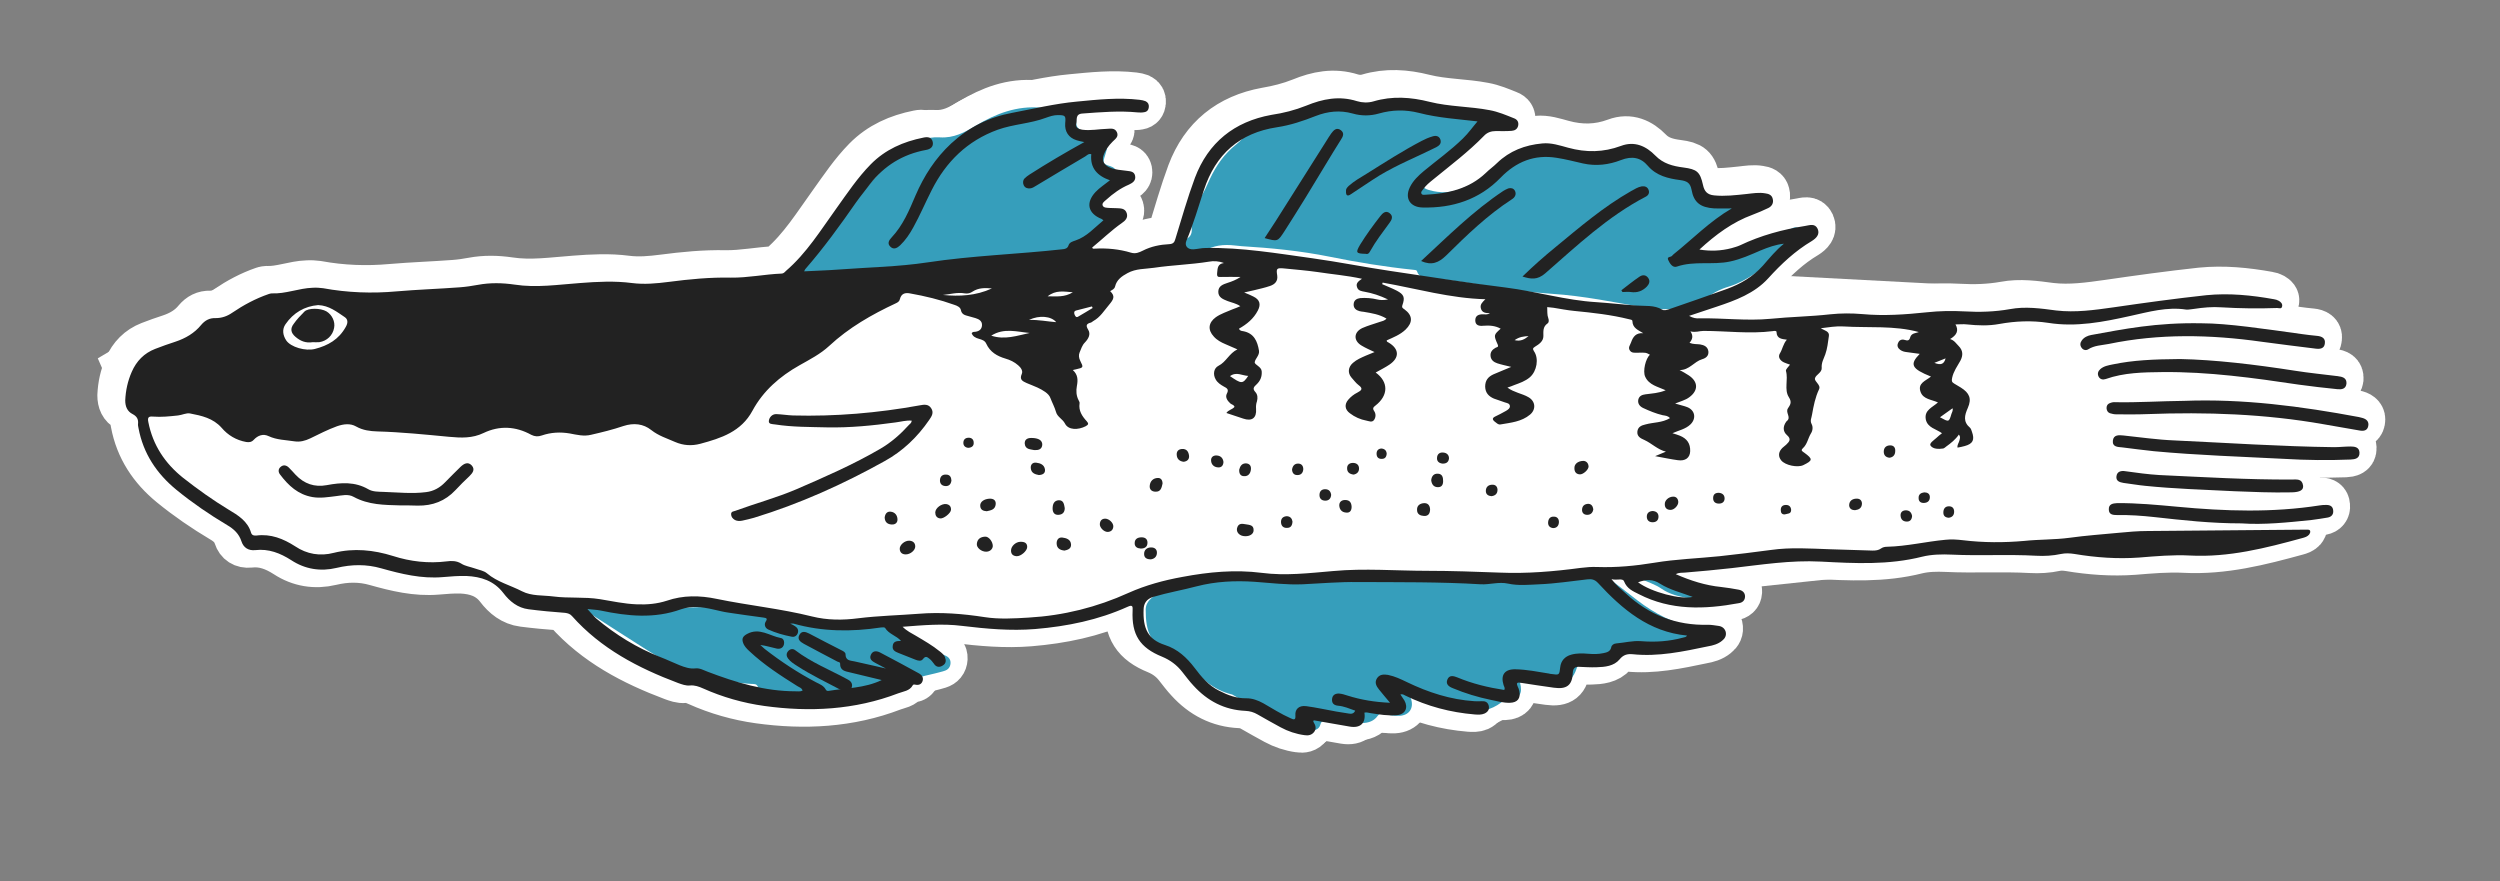<?xml version="1.0" encoding="utf-8"?>
<!-- Generator: Adobe Illustrator 18.0.0, SVG Export Plug-In . SVG Version: 6.00 Build 0)  -->
<!DOCTYPE svg PUBLIC "-//W3C//DTD SVG 1.1//EN" "http://www.w3.org/Graphics/SVG/1.1/DTD/svg11.dtd">
<svg version="1.1" xmlns="http://www.w3.org/2000/svg" xmlns:xlink="http://www.w3.org/1999/xlink" x="0px" y="0px"
	 viewBox="0 0 1112 392" enable-background="new 0 0 1112 392" xml:space="preserve">
<rect x="0" y="0" width="1112" height="392" fill="#808080" stroke="none"/>
<g id="_xFFFD__x83__x8C__xFFFD__x99__xA0_影像_1_">
</g>
<g id="_xFFFD__x9C__x96_撅_xFFFD__4_xA0_影像_9_">
</g>
<g id="_xFFFD__x9C__x96_撅_xFFFD__2_xA0_影像_1_">
</g>
<g id="敺_x9E__xFFFD__xF880_詨_x8F__x96_蝭_x84__xFFFD__x9C__x8D__xA0_影像_1_">
</g>
<g id="_xFFFD__x9C__x96_撅_xFFFD__3_xA0_影像_1_">
</g>
<g id="_xFFFD__x9C__x96_撅_xFFFD__4_xA0_影像_7_">
</g>
<g id="_xFFFD__x9C__x96_撅_xFFFD__4_xA0_影像_5_">
</g>
<g id="_xFFFD__x9C__x96_撅_xFFFD__4_xA0_影像_3_">
</g>
<g id="_xFFFD__x9C__x96_撅_xFFFD__7_xA0_影像_1_">
</g>
<g id="_xFFFD__x9C__x96_撅_xFFFD__4_xA0_影像_1_">
</g>
<g id="_xFFFD__x9C__x96_撅_xFFFD__9_xA0_影像_1_">
	<g>
		<g>
			<g>
				
					<path fill="#369EBB" stroke="#FFFFFF" stroke-width="20" stroke-linecap="round" stroke-linejoin="round" stroke-miterlimit="10" d="
					M624.4,43.4c0,0.2,0,0.3,0,0.5c-3.7,1.5-7.3,1.5-11,0c0-0.2,0-0.3,0-0.5C617.1,43.4,620.7,43.4,624.4,43.4z"/>
				
					<path fill="#369EBB" stroke="#FFFFFF" stroke-width="20" stroke-linecap="round" stroke-linejoin="round" stroke-miterlimit="10" d="
					M613.4,43.8c3.7,0,7.3,0,11,0c9.7,2.3,19.6,3.4,29.5,4.4c1.8,0.2,3.5,0.9,5.4,0.7c1.1-0.1,1.9,0.6,2.2,1.6c0.3,1,0.1,2-0.7,2.7
					c-1.7,1.6-3.5,2.9-5.5,4c-9.2,5.4-16.8,12.7-23.5,20.9c-1.9,2.3-1.7,3.3,1.2,4.2c5.1,1.5,10.2,1.4,15.2-0.8
					c0.4-0.2,0.8-0.5,1.2-0.6c7.6-2.5,14.1-6.8,20.8-11.3c9-6.1,19.5-8.2,30.4-3.8c6.1,2.5,12.2,2.6,18-1.2c2.5-1.6,5.3-1.7,8.1-0.4
					c4.1,1.9,8,4,10.8,7.6c2,2.5,4.9,2.7,7.7,2.9c4.4,0.2,7.1,2.4,9.2,6.1c4.6,8.3,5.1,8.4,14.2,5.9c1-0.3,1.9-0.5,2.9-0.2
					c1.2,0.3,1.9,1.1,2,2.3c0.2,1.6-0.6,2.7-2.1,3.2c-11,3.8-18,13.3-27.6,19.1c0.1,0.3,0.1,0.5,0.2,0.8c2.7-0.2,5.5-0.2,8.2-0.5
					c5.3-0.7,10.6-1,16-1.2c6.3-0.2,12.3-2.3,17.7-5.6c2.9-1.7,5.7-3.6,8.6-5.2c1.5-0.8,3.1-0.7,4,1c0.9,1.5,0.4,3-1,3.8
					c-7.1,4.6-12.9,10.9-19.9,15.6c-3.5,2.3-7.2,4.3-11.2,5.5c-3.7,1.1-7.1,2.8-10,5.3c-3.3,2.8-7.4,4-11.6,4.4
					c-5,0.4-10.2,0.6-15.2-0.3c-13.9-2.4-27.7-5.3-41.7-6.2c-18.4-1.2-36.5-5.3-54.8-7.1c-2.1-0.2-4.5-0.2-5.3-2.9
					c-0.2-0.7-1-0.6-1.7-0.7c-12.5-1.3-24.8-3.3-37.1-5.8c-12.9-2.6-26-3.9-39.2-4.7c-1-0.1-2-0.2-3-0.3c-5-0.6-9.7-0.1-14.1,2.7
					c-2.9,1.8-6.5,0.9-8.5-1.8c-1-1.4-0.9-3.2,0.6-3.7c2.8-1,3-3.4,2.7-5.4c-0.6-5,1.3-9,3.9-13c1.7-2.6,3-5.6,4.3-8.5
					c2.8-5.9,6.4-11.1,11.6-15.2c1.8-1.4,3.3-3.1,4.8-4.9c3.9-4.7,9.2-6.5,15-7.4c5.7-0.9,11.5-1.5,16.9-4c3.2-1.5,7.1-1.6,10.5-0.8
					c5.7,1.5,11.1,0.3,16.6-0.9C612,44,612.7,43.9,613.4,43.8z"/>
				
					<path fill="#369EBB" stroke="#FFFFFF" stroke-width="20" stroke-linecap="round" stroke-linejoin="round" stroke-miterlimit="10" d="
					M623.9,305.4c0.6,1.4,1.1,2.4,1.4,3.5c1.2,4-1,7.1-5.2,7.3c-2.4,0.1-4.7-0.3-7-0.9c-1.2-0.3-2-0.1-2.7,0.9
					c-1.6,2.3-4.1,3.2-6.9,3.2c-5.5,0-10.9,0.1-16.3-0.7c-1.2-0.2-1.9-0.1-2.3,1.4c-0.5,2-2.3,2.7-4.3,2.6
					c-7.1-0.2-13.4-2.6-18.1-8.1c-1.3-1.6-2.8-2.5-4.7-2.9c-3.9-0.8-7.7-2.3-11.1-4.4c-0.5-0.3-0.9-0.6-1.5-0.7
					c-7.9-2-13.6-7.1-18.4-13.3c-1.8-2.3-3.9-4-6.7-4.9c-0.7-0.2-1.3-0.5-2-0.8c-8.7-3.2-10.9-8.6-10.9-18.6c0-4.2,4-6.5,7.5-8.3
					c2.6-1.4,5.6-2.2,8.5-3c4.6-1.3,9.3-2.5,13.9-3.7c1.8-0.5,3.6-0.9,5.1,0.6c0.5,0.5,1.2,0.3,1.8,0.4c9.7,0.4,19.4-0.9,29.1-1.3
					c14.1-0.6,28.2-1.7,42.2-0.3c12.7,1.2,25.4,2.5,38,1.6c7.7-0.6,15.4-0.7,23-0.3c9,0.5,18-0.1,26.9-1.1c0.6-0.1,1.5-0.1,1.8-0.5
					c2.1-2.5,4-1.2,5.9,0.2c5.1,3.9,10.1,7.7,15.1,11.6c7.6,5.8,15.8,10.2,25.4,11.9c2,0.4,3.9,1.5,3.8,3.9c-0.1,2.3-1.9,3.2-4,3.3
					c-6.5,0.5-13,1-19.6,1.5c-3,0.2-6,0.4-9,0.7c-1,0.1-2,0.2-2.8,0.9c-4.1,3.5-9.1,4.3-14.2,5c-1.5,0.2-3,0.5-4.5,0.8
					c-1,0.2-1.7,0.7-2.1,1.9c-1.6,4.9-3.4,6.3-8.6,6.6c-4.5,0.3-8.9,0.1-13.4,0c-1.1,0-2.2,0-3.3,0c1.3,5.1-0.2,7.2-5.4,7.5
					c-1.3,0.1-2.1,0.6-3,1.4c-4.5,3.4-9.7,4.5-15.2,3.5c-8-1.5-15.8-4-23.4-7.1C626,306.2,625.1,305.9,623.9,305.4z"/>
				
					<path fill="#369EBB" stroke="#FFFFFF" stroke-width="20" stroke-linecap="round" stroke-linejoin="round" stroke-miterlimit="10" d="
					M460.7,45.7c3.1,0.1,6.2-0.1,9.4-0.6c3.6-0.6,5.2,0.7,6,4.3c0.4,1.9-0.3,4.4,1.3,5.6c2.3,1.8,5.2,2.5,8.1,2.9
					c4.6,0.7,5.6,2.2,4.3,6.7c-0.2,0.7-0.4,1.4-0.6,2.1c-1.2,3.8-1.2,3.9,2.5,5.1c2.9,1,3.6,3.7,1.3,5.6c-3.3,2.6-5,6.2-6.9,9.7
					c-0.8,1.6-0.4,2.3,1.2,2.8c1.1,0.3,2.3,0.7,3.3,1.3c2.5,1.3,2.9,3.9,0.8,5.8c-3.7,3.2-7.4,6.4-11.1,9.6c-2,1.7-4.5,1.9-6.9,2.2
					c-15.3,1.7-30.6,4.1-46,5.3c-10.7,0.9-21.4,1.6-32.1,2.3c-13,0.9-26.1,1.7-39.1,3.1c-0.6,0.1-1.3,0.1-1.9,0.1
					c-1.3-0.1-2.2-0.8-2.4-2.2c-0.1-1.2,0.5-2.4,1.6-2.5c3.6-0.4,4.8-3.5,6.8-5.7c9.2-10.1,16.9-21.6,26-31.8
					c4.1-4.6,8.5-9,13.4-12.8c4.7-3.7,9.8-6.1,16-5.7c6.1,0.4,11-2.2,16.1-5.3C440.5,48.4,449.9,44.7,460.7,45.7z"/>
				
					<path fill="#369EBB" stroke="#FFFFFF" stroke-width="20" stroke-linecap="round" stroke-linejoin="round" stroke-miterlimit="10" d="
					M359.3,308.5c-6.3,0-10.5,0-14.8,0c-1.7,0-3.3-0.3-4.3-1.9c-0.5-0.9-1.4-0.7-2.1-0.9c-1.5-0.3-2.9-0.7-3.4-2.3
					c-0.5-1.5-1.9-1.2-3-1.3c-6.5-0.3-12.7-1.9-19-3.2c-9.8-2-18.5-6.4-26.9-11.6c-8.3-5.2-16.5-10.6-24.8-15.9
					c-0.7-0.4-1.4-0.9-2-1.5c-1-0.9-1.2-2.1-0.5-3.2c0.7-1.1,1.8-1.2,2.9-1c0.2,0,0.4,0,0.5,0.2c3.3,3.6,7.9,2.6,12,3.1
					c4.4,0.6,8.6,0.5,13,0.2c14.3-1.1,28.6-1.9,43-0.7c5,0.4,9.7,2.5,14.4,4c10.7,3.3,21.5,5,32.7,3.9c4.2-0.4,8.5-0.2,12.8-0.2
					c2.4,0,4.8,0.8,6.4,2.6c4.6,4.8,10.5,6.9,16.6,8.8c1.7,0.5,3.5,1.1,5.1,1.8c1.5,0.6,2.6,1.7,2.5,3.5c-0.1,1.8-1.1,2.9-2.7,3.4
					c-2.9,0.9-5.8,1.5-8.7,2.2c-7,1.8-13.6,4.6-20.7,5.8c-2.4,0.4-4.9,0.6-7.3,0.9c-2.9,0.4-6-0.2-8.4,2.2c-0.4,0.4-1.4,0.5-2.1,0.5
					C366.2,308.2,361.7,308.4,359.3,308.5z"/>
				
					<path fill="#369EBB" stroke="#FFFFFF" stroke-width="20" stroke-linecap="round" stroke-linejoin="round" stroke-miterlimit="10" d="
					M760.2,266.6c-0.1,0-0.2,0-0.3,0c-7.5-3-16.2-2-23.2-6.8c-2.9-2-6.4-3.1-9.6-4.5c-1.8-0.8-3-2-2.1-4c0.8-1.8,2.5-1.8,4.2-1.2
					c10.1,3.7,20.1,7.3,30.2,11c0.8,0.3,1.7,0.7,2.4,1.2c1,0.7,1.3,1.8,0.9,2.9C762.4,266.2,761.4,266.6,760.2,266.6z"/>
			</g>
			<g>
				
					<path fill="#222222" stroke="#FFFFFF" stroke-width="20" stroke-linecap="round" stroke-linejoin="round" stroke-miterlimit="10" d="
					M396.3,297.7c-3.1-1.7-6.2-3.4-9.3-5c-1.5-0.8-2.8-1.7-2.1-3.5c0.8-2,2.5-2,4.1-1.2c5.9,3.1,11.7,6.2,17.5,9.4
					c1.2,0.7,1.9,1.8,1.5,3.2c-0.4,1.4-1.5,2-2.9,1.8c-0.5,0-1.1-0.4-1.5,0.2c-1.4,2.6-4.2,2.7-6.5,3.6c-19.3,7.4-39.4,8.4-59.6,5.6
					c-9.3-1.3-18.5-3.9-27.2-7.8c-1.8-0.8-3.7-1.5-5.8-1.3c-1.8,0.2-3.6-0.5-5.3-1.1c-17.8-6.7-34.3-15.3-47.2-29.8
					c-0.9-1-1.8-1.2-3-1.4c-5.4-0.4-10.9-0.9-16.3-1.6c-4.8-0.6-8.4-3.5-11.2-7.2c-4.2-5.5-10-7.3-16.4-7.6
					c-3.5-0.1-7.1,0.2-10.6,0.5c-9.4,0.8-18.4-1.4-27.3-3.9c-6.6-1.9-13.2-1.8-19.9-0.2c-7.1,1.7-14,0.6-20.1-3.4
					c-5-3.2-10.1-5.2-16.1-4.5c-3,0.3-5.2-1.1-6.1-3.9c-1.1-3.4-3.4-5.5-6.3-7.2c-7.9-4.7-15.5-9.9-22.6-15.7
					c-8.8-7.2-14.8-16.2-16.9-27.5c-0.1-0.6-0.3-1.3-0.2-1.9c0.2-2-0.5-3.3-2.4-4.3c-2.4-1.2-3.3-3.4-3.3-6.1
					c0.2-4.4,1.1-8.6,2.9-12.7c2.1-4.8,5.5-8.3,10.4-10.2c3-1.2,6-2.2,9-3.2c4.5-1.5,8.5-3.8,11.5-7.5c1.7-2,3.7-3.1,6.4-3
					c2.7,0,5.1-0.8,7.4-2.4c5-3.4,10.4-6.3,16.2-8.3c0.4-0.1,0.9-0.3,1.3-0.3c6.2,0.3,12.1-2.3,18.3-2.5c1.5-0.1,3.1,0,4.6,0.2
					c10.9,2,21.8,2.4,32.8,1.4c9.3-0.8,18.7-1.1,28-1.8c2.7-0.2,5.4-0.6,8.1-1.1c5.4-1,10.8-0.9,16.3-0.1c9.7,1.5,19.4,0,29.1-0.7
					c7.7-0.6,15.4-1,23.1,0c5.4,0.7,10.9,0.2,16.3-0.5c9.2-1.2,18.4-2.1,27.7-1.9c7.6,0.1,15-1.5,22.5-1.8c0.9,0,1.4-0.6,2-1.2
					c9.2-7.9,15.5-18.2,22.5-27.9c4.8-6.7,9.4-13.6,15.2-19.5c6.5-6.6,14.5-10.1,23.5-11.9c1.9-0.4,3.6-0.2,4.1,2
					c0.4,2.2-1.2,3.2-3,3.5c-10.3,1.9-18.6,7-25,15.3c-2,2.7-4.2,5.3-6.1,8c-7.1,10.2-14.4,20.3-22.6,29.7c-0.2,0.2-0.2,0.4-0.5,1
					c5.3-0.3,10.3-0.4,15.3-0.8c13.2-1,26.5-1.2,39.7-3.2c19.8-3,39.8-3.6,59.7-5.8c1.3-0.1,2.4-0.3,2.9-1.8c0.4-1.3,1.8-1.7,3-2.1
					c5.1-1.7,8.5-5.7,12.5-9c-0.4-0.3-0.6-0.5-0.8-0.6c-6.1-2.4-7.2-7.2-2.7-12c1.8-1.9,4-3.3,6.4-5.2c-5.7-2-8.9-5.5-8.3-11.6
					c-1.2-0.4-1.9,0.5-2.7,1c-7.3,4.3-14.5,8.6-21.8,13c-0.9,0.5-1.6,1.1-2.7,1.2c-1.2,0.1-2.2-0.2-2.8-1.3c-0.5-1-0.5-2.2,0.3-3.1
					c0.7-0.7,1.5-1.3,2.3-1.8c7.8-5,15.8-9.7,24.3-14.4c-1.5-0.3-2.5-0.5-3.4-0.8c-3.6-1.1-5.4-3.9-5.1-7.6c0.3-3.3,0.1-3.6-3.3-3.6
					c-1.9,0-3.6,0.6-5.3,1.2c-6.9,2.6-14.4,2.8-21.4,5.3c-13.5,4.9-23,14.2-29.4,26.9c-2.8,5.5-5.2,11.2-8.2,16.6
					c-1.6,2.9-3.4,5.6-5.8,7.9c-1.3,1.2-2.8,2.1-4.3,0.7c-1.6-1.5-0.7-2.9,0.5-4.2c5-5.3,7.8-12,10.6-18.6
					c3.8-8.8,8.8-16.6,15.9-23.2c7.8-7.2,16.8-11.7,27.1-13.6c9.5-1.8,19-4.1,28.7-5c9.3-0.9,18.6-1.9,28-0.8
					c0.9,0.1,1.8,0.3,2.6,0.6c1.1,0.5,1.6,1.4,1.5,2.6c-0.1,1.2-0.7,2.1-2,2.3c-1,0.2-2,0.2-3,0.1c-8.2-0.8-16.3-0.1-24.5,0.5
					c-3.4,0.2-2.3,2.9-2.8,4.5c-0.5,1.7,1.1,2.5,2.7,2.7c3.7,0.5,7.4-0.3,11.1-0.4c1.7-0.1,3.4-0.4,4.3,1.5c0.9,2-0.7,3-1.9,4.2
					c-1.8,1.8-3.3,3.8-4.1,6.3c-0.7,2.3,0.3,4.1,2.8,5.2c2.5,1.1,5.1,1.1,7.7,1.5c1.6,0.2,3.2,0.3,3.6,2.2c0.4,2.1-1,3.1-2.7,3.9
					c-3.8,1.6-7.1,4-10.2,6.8c-0.8,0.7-2,1.5-1.5,2.6c0.5,1,1.9,0.9,2.9,1c1.1,0.1,2.2,0,3.3,0.1c1.8,0.1,3.8,0,4.5,2.3
					c0.6,2-0.7,3.3-2.2,4.3c-4.7,3.3-8.8,7.3-13.2,10.9c0.2,0.7,0.7,0.5,1.1,0.5c5.5-0.3,10.9,0.2,16.2,1.8c2,0.6,3.6-0.1,5.2-0.9
					c3.7-1.9,7.7-2.7,11.8-2.9c1.7-0.1,2.3-0.8,2.7-2.3c2.8-9.1,5.4-18.3,8.7-27.2c5.9-15.7,17.5-25,34-28
					c5.3-0.9,10.5-2.2,15.5-4.2c7.3-3,14.7-4.5,22.6-2c2.3,0.7,4.9,0.8,7.3,0.1c8.4-2.5,16.7-1.9,25,0.2c8.8,2.2,17.9,2,26.7,3.7
					c3.8,0.7,7.3,2.2,10.8,3.6c1.4,0.5,2.2,1.6,1.9,3.2c-0.3,1.6-1.5,2.3-2.9,2.4c-2.4,0.2-4.7,0.1-7.1,0.1c-2,0-3.8,0.6-5.2,2.1
					c-7,7.2-15,13.2-22.7,19.5c-1.6,1.3-3.1,2.5-4.3,4.2c-0.4,0.6-1.3,1.3-0.8,2.1c0.4,0.7,1.3,0.4,2,0.4c9.8-0.5,19.1-2.6,26.5-9.6
					c1.6-1.6,3.5-2.9,5.1-4.5c5.6-5.4,12.4-8,20.1-8.7c4-0.4,7.8,0.9,11.5,1.9c8,2.2,15.7,2.1,23.5-0.8c6.1-2.3,11.2,0.1,15.3,4.3
					c3.5,3.6,7.8,4.7,12.5,5.3c6,0.8,7.4,1.9,8.7,7.8c0.6,2.8,1.9,4.3,4.9,4.6c4.8,0.5,9.6-0.1,14.4-0.6c2.8-0.3,5.6-0.8,8.4-0.3
					c1.5,0.2,2.9,0.7,3.3,2.4c0.5,1.8-0.3,3.3-1.9,4.1c-2.3,1.1-4.6,2.1-7,3c-9,3.3-16.4,8.8-23.7,15.5c5,0.8,9.6,0.6,14.2-0.6
					c1.3-0.4,2.6-0.7,3.9-1.3c9.2-4.4,18.9-7,28.9-8.6c2-0.3,4.4-1.3,5.6,1.3c1.1,2.5-0.7,4.2-2.6,5.4c-7.4,4.4-13.6,10.2-19.4,16.6
					c-6.1,6.7-14.5,9.8-22.9,12.6c-3.9,1.3-7.9,2.6-12.3,4.1c1.8,1,3.2,1.2,4.6,1.1c10.5-0.2,21,1.2,31.6,0.2c8.9-0.9,17.8-1,26.6-2
					c4.7-0.5,9.5-0.5,14.2-0.1c9.7,0.9,19.2,0.2,28.8-0.8c5.5-0.6,11.1-0.7,16.6-0.4c6.8,0.4,13.6,0.2,20.3-1
					c6.9-1.3,13.8-0.3,20.6,0.6c8.6,1,17-0.2,25.5-1.4c13.7-2,27.5-3.9,41.3-5.4c10.1-1,20.1,0,30.1,1.8c0.7,0.1,1.4,0.3,2.1,0.7
					c0.9,0.5,1.7,1.3,1.5,2.4c-0.2,1.4-1.4,0.8-2.2,0.8c-8.3,0.3-16.5,0.2-24.8-0.3c-4.1-0.3-8.2,0.1-12.2,0.7
					c-1.2,0.1-2.4,0.4-3.5,0.3c-8.5-1.3-16.5,1-24.7,2.8c-12.1,2.7-24.2,5.1-36.7,3.1c-7.3-1.1-14.5-0.8-21.7,0.5
					c-4.8,0.9-9.6,0.7-14.4,0.2c-1.6-0.2-3.3,0-5.1,0c1.6,2.8,0.5,4.8-2.4,6.5c1.9,0.6,2.7,2,3.8,3.1c2,2,2,4.2,0.8,6.5
					c-1.4,2.5-3.1,4.8-3.7,7.7c-0.3,1.4-0.1,1.9,0.9,2.5c1,0.6,2,1.2,3,1.8c3.8,2.4,4.9,4.9,3.1,9c-1.5,3.4-2.2,6.2,1,8.9
					c0.4,0.4,0.6,1.1,0.8,1.7c1.3,3.6,0.5,5.4-3.2,6.4c-1,0.3-2.1,0.5-3.2,0.7c-0.2-1.3,0.6-2.1,0.8-3c0.2-0.9,0.7-1.7-0.2-2.8
					c-1.5,2.2-3.5,3.8-5.6,5.3c-0.4,0.3-0.9,0.8-1.4,0.9c-2,0.3-4.5,0.3-5.6-1.3c-0.7-1,1.5-2.4,2.6-3.4c0.7-0.7,1.5-1.3,2.5-2.1
					c-2.6-1.9-6.4-2.4-7.2-6.1c-0.8-4.2,3-5.4,5.4-7.6c-2.9-1.3-6.5-1.4-7.7-4.6c-1.5-4,2.3-5,4.6-6.9c-8.7-3.5-9.6-5.4-5-10.1
					c-2-0.3-4-0.5-5.9-0.8c-1-0.1-2-0.4-2.8-1c-1.1-0.8-1.5-1.9-0.9-3.1c0.5-1.3,1.7-1.7,2.9-1.3c1.3,0.4,2.1,0.4,2.5-1.3
					c0.6-1.8,2.6-1.7,3.8-2.2c-10.9-3-22.3-1.8-33.6-2.5c-3.3-0.2-6.6,0.4-10,0.8c1.5,1,3.9,1.3,3.6,3.4c-0.4,2.8-0.7,5.7-1.6,8.2
					c-0.7,2-1.8,3.7-1.6,6.1c0.1,2.1-2.7,3-3,4.6c-0.3,1.5,2.8,2.9,1.8,4.9c-1.7,3.6-2.4,7.3-3.1,11.2c-0.2,1.5-1,2.6-0.2,4.2
					c0.7,1.3,0.5,3-0.3,4.2c-1.3,2.1-1.6,4.8-3.6,6.6c-1.2,1.1,0.1,1.5,0.7,2c3.8,2.8,3.8,3.4-0.5,5.5c-2.5,1.2-8,0.1-9.8-2.1
					c-1.3-1.6-1.3-3.4,0-5c0.6-0.8,1.5-1.3,2.2-2c1.3-1.3,2.5-2.4,0.3-4.3c-1.8-1.6-1.8-3.8-0.3-5.9c0.1-0.1,0.2-0.3,0.4-0.4
					c1.9-1.7-0.9-3.7,0.4-5.6c0.9-1.4,1.9-2.6,0.4-4.9c-2.2-3.4-0.2-7.8-1.3-11.7c-0.2-0.7,1.1-1.8,1.8-2.8c-0.9-0.3-1.8-0.6-2.7-1
					c-1.7-0.8-2.8-2.4-1.8-4c1.2-1.9,1.4-4.2,3.1-6.1c-2.2-0.3-4.5-0.4-4.6-3.4c0-0.7-1.1-0.5-1.7-0.4c-10.3,1.3-20.5-0.1-30.8-0.1
					c-1.8,0-3.5,0.8-5.8,0.2c1.4,2,0.9,3.6-0.4,5.1c1.7,0.7,3.2,0.5,4.7,0.7c1.8,0.3,3.4,1,3.7,3.1c0.2,2-1.1,3-2.8,3.5
					c-3.5,1-5.7,4.9-10,4.8c1.4,0.8,2.8,1.5,4.1,2.4c4.2,2.8,4.3,6.7,0.2,9.7c-1.7,1.3-3.9,1.8-6.3,2.8c2.2,0.7,3.9,1,5.4,1.6
					c3.5,1.4,4.1,5.1,1.4,7.7c-2.2,2.1-5.1,2.6-8,3.9c1.3,0.4,2.3,0.7,3.3,1.1c3.2,1.3,4.7,3.5,4.6,6.9c-0.1,2.9-2.1,4.5-5.5,4
					c-3.1-0.4-6.2-1.1-10.1-1.8c2-0.8,3.4-1.4,4.8-2c-3.7-0.9-6.3-3.7-9.6-5.2c-1.6-0.7-3.3-1.5-3.1-3.7c0.2-2.1,1.8-2.8,3.6-3.2
					c3.6-1,7.4-0.7,10.9-2.8c-0.9-1.1-2.1-1.1-3.2-1.3c-3-0.7-5.9-1.9-8.7-3.2c-1.5-0.7-2.5-1.9-2.2-3.7c0.4-1.7,1.7-2.2,3.2-2.4
					c2.9-0.4,5.9-0.5,9-1.8c-3.5-1.6-7.4-2.3-9.1-6c-1.2-2.5,0.2-8.2,2.1-9.8c-1.8-1-1.8-1-5.6-0.9c-1.3,0-2.6,0.2-3.4-1.1
					c-0.8-1.3,0.2-2.3,0.6-3.5c0.9-2.6,2.2-4.3,5.4-4.1c-2.3-1.4-4.7-2.3-4.8-5.3c0-0.8-0.9-0.7-1.5-0.9c-8-2-16.2-2.9-24.4-3.7
					c-3.1-0.3-6.1-0.9-9.2-1.4c-0.9-0.1-1.8-0.2-2.8-0.3c0.1,1.8-0.1,3.4,0.5,5c0.3,0.8,0.3,1.9-0.4,2.3c-2.1,1.5-1.8,3.5-1.8,5.6
					c0,2.3-1.9,3.6-3.7,4.7c-0.9,0.6-1.2,0.9-0.5,2c2.3,3.3,1.3,8.9-1.8,11.6c-2.1,1.8-4.6,2.6-7,3.5c-0.9,0.4-1.8,0.7-3,1.1
					c1.6,1.2,3.1,1.7,4.6,2.3c1.6,0.6,3.3,1.1,4.8,2c3.1,1.8,3.4,5.4,0.7,7.7c-3.8,3.2-8.6,3.6-13.2,4.4c-1,0.2-1.8-0.7-2.6-1.3
					c-1.1-0.9-1-1.6,0.2-2.2c1.6-0.8,3.3-1.6,4.8-2.5c0.9-0.5,1.9-1.2,1.8-2.2c-0.1-1.2-1.3-1.3-2.2-1.6c-1.6-0.6-3.3-1.1-4.9-1.7
					c-2.3-1-3.8-2.5-3.9-5.3c0-2.8,1.3-4.4,3.7-5.5c2.5-1,4.9-2.1,7.9-3.3c-2.4-0.6-4.4-1-6.2-1.6c-1.5-0.5-2.8-1.4-3-3.2
					c-0.2-1.8,0.8-2.9,2.2-3.7c0.5-0.3,1.5-0.2,1-1.4c-1.9-4.3-1.8-4.3,1.3-7.1c-2.5-1.4-5.1-1.5-7.8-1.3c-1.8,0.2-3.5-0.2-3.5-2.4
					c0-2.1,1.5-2.7,3.3-2.7c1,0,2,0.3,3.2-0.5c-1.9,0-3.5-0.2-4-2.1c-0.5-1.8,0.7-2.8,2-4.1c-15.6-0.4-30.5-4.7-45.7-7.4
					c-0.1,0.2-0.1,0.5-0.2,0.7c2.2,1,4.4,1.8,6.5,2.9c3.2,1.7,3.7,3,2.5,6.4c-0.4,1.2,0.2,1.4,0.9,1.9c3.7,2.7,3.8,5.8,0.5,9
					c-2.4,2.3-5.5,3.5-8.4,4.8c0,0.7,0.5,0.8,0.9,1c4.7,2.8,4.9,6.7,0.3,9.8c-1.9,1.3-4,2.3-6.1,3.5c5.8,4.2,5.7,10.2-0.1,14.7
					c-0.9,0.7-1.4,1.2-0.6,2.4c0.9,1.3,0.8,2.9-0.1,4.1c-0.9,1.1-2.2,0.4-3.3,0.2c-2.7-0.5-5.2-1.6-7.4-3.3c-2.2-1.6-2.5-3.9-0.7-6
					c1.1-1.3,2.5-2.4,4.1-3.2c1.7-0.9,2.7-1.7,0.5-3.3c-1.2-0.9-2.1-2.2-3.2-3.4c-1.7-2-1.5-4.6,0.7-6.5c1.7-1.5,3.7-2.3,5.7-3.2
					c1.2-0.5,2.5-1,3.9-1.6c-2.1-1-4-1.8-5.8-2.9c-3.7-2.2-3.5-6,0.4-7.8c2.5-1.1,5.1-1.8,7.7-2.7c1-0.4,2.1-0.4,3-1.5
					c-3.2-1.9-6.6-2.4-10.1-3c-0.6-0.1-1.3-0.1-1.9-0.3c-1.5-0.4-2.7-1.3-2.6-3.1c0.1-1.8,1.4-2.5,2.9-2.7c2.5-0.2,5.1,0,7.6,0.6
					c1.3,0.3,2.6,0.4,4.8,0c-3.8-1.8-7-2.8-10.3-3.4c-1.5-0.3-3-0.4-3.5-2.1c-0.6-1.7,0.6-2.6,2.2-3.7c-6.9-1.5-13.4-2-19.8-3
					c-4.9-0.7-9.9-1.1-14.9-1.6c-3.2-0.3-3.5,0-3,3.1c0.4,2.6-1.1,4-3.2,4.7c-2.3,0.8-4.7,1.3-7.1,1.9c-1.2,0.3-2.4,0.5-4.4,1
					c1.9,0.8,3,1.2,4.1,1.8c2.9,1.4,3.4,3.5,2,6.2c-1.9,3.7-4.9,6.1-8.4,8.1c0.4,1,1.2,1,1.8,1.1c4.9,0.9,6.4,4.5,7.1,8.7
					c0.3,2.1-1.7,3.5-1.9,5.1c-0.1,1.2,2.9,1.9,3.1,4c0.2,2.4-0.6,4.3-2.3,5.9c-1.2,1.1-1.9,1.9-0.5,3.4c1,1.1,1.1,2.6,0.7,4.1
					c-0.4,1.1-0.5,2.2-0.4,3.4c0.3,4.1-1.9,5.6-5.7,4.3c-2.4-0.8-4.9-1.6-7.5-2.5c0.9-1.4,2.6-1.5,3.6-2.7c-0.2-1-1.3-1-1.9-1.6
					c-1.3-1.2-2.3-2.7-1.5-4.3c1.1-2-0.1-2.5-1.4-3.2c-1.4-0.8-2.8-1.7-3.6-3.2c-1.2-2.1-0.9-4.9,1.3-6c3.4-1.7,4.7-5.5,8.4-7.3
					c-2.1-0.9-3.7-1.6-5.3-2.3c-1.9-0.8-3.8-1.8-5.2-3.4c-2.8-3-2.4-6.2,0.9-8.6c2.3-1.6,4.9-2.4,7.4-3.5c1.1-0.4,2.2-0.8,3.5-1.4
					c-1.9-1.3-3.9-1.6-5.7-2.3c-2-0.8-4.1-1.6-4.1-4.1c0-2.6,2.1-3.3,4.2-4c1.9-0.6,3.7-1.3,5.7-2.6c-3.1,0-5.9-0.1-8.6,0
					c-1.5,0.1-2-0.1-1.8-1.9c0.2-2.1,0.2-3.9,3-4.3c-2.3-0.9-4.6-1-6.7-0.6c-8.1,1.3-16.2,1.5-24.3,2.7c-4,0.6-8.1,0.3-11.9,2.4
					c-2.6,1.4-4.8,3-5.5,5.9c-0.3,1.2-1.2,1.5-2.2,2.1c2.4,2.3,1.5,3.7-0.5,6.1c-2.2,2.6-3.9,5.5-7,7.2c-0.4,0.2-0.7,0.6-1.1,0.7
					c-2,0.5-2.3,1.3-1.2,3.1c1.3,2.1,0.1,4.1-1.4,5.7c-1.3,1.3-1.7,2.9-2.4,4.5c-0.5,1.2-0.3,2.5,0.3,3.7c1.5,3,1.5,3-2,3.8
					c-0.3,0.1-0.7,0.1-1.3,0.3c2.3,2.1,2.3,4.4,1.8,7.1c-0.4,2.1-0.3,4.3,0.8,6.4c0.2,0.4,0.5,0.9,0.4,1.3c-0.5,3.3,1.1,5.7,3.2,8
					c0.9,1,0.8,1.5-0.5,2.2c-3.3,1.7-7.7,1.8-9.2-1.2c-1.1-2.1-3.4-2.9-4-5.2c-0.6-2.1-1.7-4.1-2.5-6.2c-0.7-2-3.4-3.5-5.7-4.6
					c-1.5-0.7-3.2-1.3-4.8-2c-1.7-0.8-3.4-1.4-2.2-4.1c0.6-1.3-0.4-2.8-1.6-3.8c-1.7-1.5-3.6-2.4-5.7-3c-3.7-1.1-6.8-2.9-8.5-6.6
					c-0.6-1.4-1.9-1.8-3.3-2.2c-1.4-0.4-2.7-1-3.2-2.5c0.4-0.6,1-0.6,1.5-0.6c1.7-0.2,3-1,3.1-2.9c0.1-1.9-1.3-2.7-2.9-3.2
					c-1-0.3-2.1-0.6-3.2-0.9c-1.5-0.4-2.9-0.7-3.3-2.7c-0.2-1.2-1.6-1.9-2.9-2.3c-6.4-2.3-13-3.9-19.8-5.1c-2.1-0.4-3.8,0.1-4.4,2.5
					c-0.2,1-0.9,1.5-1.8,1.9c-10.7,5-20.9,10.8-29.7,19c-3.9,3.6-8.6,6-13.2,8.6c-8.7,4.9-16.1,11.3-20.9,20.2
					c-5,9.3-13.9,12.2-23.2,14.7c-3.8,1-7.5,0.8-11.2-0.8c-3.6-1.6-7.3-2.7-10.6-5.3c-3.5-2.8-7.8-3.3-12.4-1.8
					c-4.7,1.6-9.6,2.8-14.4,3.9c-3.2,0.8-6.3,0-9.5-0.6c-4.2-0.7-8.3-0.5-12.4,0.9c-1.7,0.6-3.1,0.5-4.7-0.3
					c-6.9-3.8-14.1-4.2-21.2-0.8c-5,2.4-9.9,2.2-15.3,1.7c-10.6-1-21.3-2.1-32-2.4c-3.2-0.1-6.4-0.5-9.4-2.2
					c-2.6-1.5-5.6-1.1-8.5-0.1c-4.1,1.5-8,3.5-11.9,5.4c-2.3,1.1-4.6,1.7-7.1,1.3c-3.8-0.6-7.8-0.6-11.4-2.3
					c-2.5-1.2-4.8-0.3-6.6,1.6c-1,1.1-2.1,1.2-3.4,1c-4.4-0.8-8.1-3-10.9-6.3c-3.8-4.3-8.9-5.4-14.1-6.4c-1.6-0.3-3.5,0.7-5.3,0.9
					c-3.7,0.4-7.4,0.8-11.2,0.5c-2.1-0.2-2.4,0.6-2,2.5c2,10.2,7.4,18.3,15.4,24.7c6.5,5.1,13.2,9.9,20.3,14.2
					c4.2,2.5,8.5,5.1,10,10.3c0.4,1.2,1.4,1.3,2.4,1.2c6.4-0.8,11.9,1.4,17.2,4.8c5.2,3.5,11.1,4.5,17.2,2.9
					c8.9-2.2,17.7-1.3,26.3,1.4c7.8,2.5,15.8,3.4,23.9,2.4c2.2-0.3,4.4-0.3,6.5,1c1.7,1.1,3.9,1.4,5.9,2.1c1.9,0.7,4.1,1,5.5,2.2
					c4.6,3.9,10.4,5.3,15.6,8c4.3,2.2,9.2,1.7,13.9,2.3c6.9,0.9,13.8,0.1,20.7,1.2c5.5,0.9,10.9,2.1,16.4,2.3
					c4.6,0.2,9.1-0.2,13.4-1.6c7.3-2.5,14.7-2.4,22.3-0.8c14,2.9,28.3,4.3,42.3,7.8c6.8,1.7,13.7,1.7,20.6,0.8
					c8.9-1.1,17.9-1.3,26.9-2c9.8-0.8,19.6,0,29.3,1.5c6.5,1,13,0.6,19.6,0.2c15.5-0.9,30.3-4.6,44.4-11c7.6-3.4,15.7-5.6,24-7.1
					c11.7-2.2,23.3-3.3,35.2-1.8c10.6,1.4,21.2,0.1,31.8-0.8c14-1.3,28-0.1,42-0.1c10.7,0,21.4,0.4,32.2,0.8c12,0.5,24-0.5,35.9-2.1
					c2.4-0.3,4.9-0.5,7.3-0.4c8.6,0.3,17-0.5,25.5-1.9c9.6-1.6,19.3-1.9,29-2.9c7.7-0.8,15.3-1.8,23-2.8c8.6-1.2,17.2-0.6,25.9-0.3
					c6.4,0.2,12.7,0.4,19.1,0.6c1.4,0,2.7-0.1,3.9-1c0.7-0.5,1.7-0.7,2.6-0.7c8.7-0.2,17.3-2.3,25.9-3.1c2.7-0.3,5.3-0.1,7.9,0.2
					c9.1,1.1,18.2,1.1,27.2,0.3c6.7-0.7,13.5-0.5,20.2-1.4c7.2-1,14.4-1.5,21.7-2.2c4.3-0.4,8.5-0.8,12.8-0.8
					c23.1-0.2,46.2-0.4,69.3-0.6c0.6,0,1.3,0,1.9,0c0.5,0,1.2,0,1.3,0.7c0.1,0.6-0.2,1-0.5,1.5c-0.8,0.9-1.8,1.2-2.9,1.5
					c-16.4,4.5-32.8,8.7-50.1,7.8c-7.5-0.4-15.1,0.3-22.6,0.9c-9.6,0.7-19.3,0-28.8-1.6c-2-0.3-3.9-0.4-5.9,0
					c-3.7,0.8-7.4,1-11.1,0.8c-12.5-0.7-25.1,0.1-37.6-0.5c-4.3-0.2-8.9-0.1-13,0.9c-15,3.8-30.1,3-45.2,2.2
					c-13.4-0.7-26.5,1.4-39.6,2.9c-6.9,0.8-13.9,1.4-20.9,2c-1.2,0.1-2.5-0.1-4,0.7c6.6,2.9,13.2,5,20.2,5.7
					c2.6,0.3,5.2,0.7,7.8,1.2c1.6,0.3,2.9,1.3,2.8,3.2c-0.1,1.7-1.3,2.6-2.8,2.8c-15.2,2.8-30.2,3.3-44.4-4
					c-2.6-1.3-5.3-2.4-6.6-5.7c-0.6-1.6-3.2-0.3-5.6-1c2.1,2.8,4.3,4.5,6.3,6.3c10.3,9.6,22.5,14.4,36.7,14c1.5,0,3.1,0.3,4.6,0.5
					c1.5,0.2,2.7,1,3.2,2.6c0.4,1.7-0.3,3-1.6,4c-1.8,1.5-4,2.1-6.3,2.5c-11,2.3-22.1,4.7-33.5,3.5c-2.3-0.2-4.1,0.2-5.8,2.3
					c-2.5,3-6.5,3.4-10.3,3.5c-2.6,0.1-5.3-0.1-7.9-0.2c-1.7,0-2.5,0.7-2.6,2.6c-0.2,5.6-2.7,7.5-8.4,6.7c-4.9-0.7-9.9-1.4-14.8-2.2
					c-1.7-0.3-2,0.2-1.3,1.7c0.3,0.6,0.6,1.3,0.7,2c0.7,3.2-0.8,5.1-4.1,5.2c-2.9,0.1-5.8-0.7-8.6-1.3c-5.8-1.2-11.4-2.9-16.9-5.2
					c-1.8-0.7-3.2-1.8-2.4-3.8c0.8-2.1,2.7-1.7,4.4-1c6.7,2.8,13.7,4.5,20.9,5.6c0.5-0.9-0.1-1.5-0.3-2.2c-1.4-4.5,0.5-7.1,5.3-7
					c5,0.1,9.9,1.1,14.9,1.9c0.4,0.1,0.7,0.2,1.1,0.2c3.5,0.5,3.5,0.5,3.9-3c0.3-2.8,2-4.8,4.9-5.6c2.5-0.7,5-0.6,7.6-0.4
					c2.3,0.2,4.5,0.2,6.8-0.3c1.5-0.3,3-0.7,3.4-2.6c0.2-1,1.1-1.6,2.2-1.7c3.7-0.3,7.3-1.3,11.1-1c6.3,0.5,12.5,0.1,18.7-1.6
					c0.6-0.2,1.3-0.1,1.7-0.9c-16.9-1.6-28.8-11.7-39.6-23.4c-1.5-1.6-2.9-1.8-4.7-1.6c-7.1,0.8-14.2,1.9-21.4,2.2
					c-4.6,0.2-9.3,0.7-13.9-0.3c-4.1-0.9-8.1,0.5-12.1,0.3c-18.2-1.1-36.5-0.9-54.8-1c-8.2-0.1-16.3,0.6-24.5,1
					c-7.1,0.3-14.2-0.6-21.2-1.1c-8.8-0.6-17.4-0.2-25.9,2c-6.4,1.7-12.9,2.8-19.3,4.7c-3,0.9-4.2,2.9-4.3,5.4
					c-0.4,8.7,2,13.6,9.5,16c5.6,1.8,9.7,5.6,13.2,10.2c3,4,6.2,7.8,10.8,10.1c3.9,2,7.8,3.5,12.2,3.4c2.7,0,5.1,0.9,7.5,2.2
					c4,2.3,7.9,4.8,12.2,6.7c1.3,0.6,2.3,1,2.1-1.3c-0.2-2.8,1.6-4.5,4.8-4.1c4.5,0.6,8.9,1.6,13.4,2.4c1.9,0.3,3.8,0.6,5.6,0.9
					c1.1,0.2,2.2,0.1,2.8-1.3c-2.6-0.9-5-2-7.7-2.2c-1.7-0.2-2.7-1-2.6-2.8c0.1-1.9,1.4-2.7,3.2-2.6c1.2,0.1,2.5,0.5,3.7,0.9
					c6,1.9,12.1,2.9,18.9,3.2c-1.8-2.2-3.4-4-4.9-5.9c-1.2-1.5-2.1-3.1-0.9-5c1.2-1.8,3-1.8,4.9-1.5c3,0.6,5.7,1.9,8.4,3.2
					c9.5,4.6,19.4,7.8,30,8.5c1.1,0.1,2.2,0,3.3,0c1.5-0.1,2.7,0.4,3.1,2c0.4,1.7-0.4,2.8-1.9,3.5c-1.4,0.6-2.8,0.5-4.3,0.4
					c-10.8-0.9-21.1-3.6-30.9-8.4c-0.6-0.3-1.2-0.8-2.2-0.5c0.6,0.9,1.2,1.8,1.8,2.7c1.8,3.2,0.4,6.1-3.2,6.5c-4,0.4-8-0.3-11.9-0.9
					c-0.9-0.1-1.7-0.5-2.7-0.2c0.7,4.6-1.7,7-6.5,6.2c-5.4-0.9-10.7-1.9-16-2.8c-0.4,0.4-0.2,0.7,0,1c0.8,1.3,1.2,2.7,0.2,4.1
					c-1.1,1.5-2.7,1.8-4.4,1.5c-3.7-0.5-7.3-1.7-10.6-3.5c-3.4-1.8-6.8-3.8-10.2-5.7c-1.7-1-3.4-1.5-5.4-1.6
					c-9.3-0.4-16.9-4.4-23.1-11.2c-1.8-1.9-3.4-4.1-5-6.1c-2.4-3.1-5.4-5.3-9-6.8c-9.9-4-13.6-9.8-13.1-20.5c0.1-1.9,0-2.7-2.2-1.7
					c-13.1,5.9-26.8,8.7-41.1,9.9c-11,0.9-21.7-0.1-32.6-1.4c-8.7-1.1-17.3-0.3-26.4,0.4c1.9,1.9,4,2.9,5.9,4
					c3.7,2.2,7.4,4.3,10.7,7c0.9,0.7,1.7,1.4,2.2,2.4c0.6,1.5,0.6,2.9-0.9,3.8c-1.5,1-3,0.8-4-0.8c-0.6-0.8-1.2-1.6-2-2.2
					c-1-0.8-1.7-1.3-2.8,0.1c-0.8,1.2-2.3,0.8-3.5,0.3c-2.4-1-4.9-1.9-7.3-2.9c-1.5-0.6-3-1.2-2.7-3.2c0.2-2.1,1.9-2.2,3.7-2.2
					c-2.1-2.4-5.4-3-7.1-5.8c-0.2-0.3-1.2-0.3-1.8-0.2c-13.1,2-26.1,1.9-38.9-1.7c-0.3-0.1-0.7,0-1.5,0c1,0.5,1.6,0.7,2.1,1.1
					c1.1,0.7,1.7,1.7,1.3,3c-0.4,1.3-1.5,2-2.8,1.7c-3.6-0.7-7.1-1.7-10.4-3.2c-1.4-0.7-1.9-2.2-1.1-3.5c1-1.5,0.2-1.6-1-1.8
					c-5.2-0.7-10.4-1.4-15.6-2.2c-2.2-0.3-4.4-0.9-6.7-1.4c-4.8-1.1-9.7-1.7-14.3-0.1c-11.9,4.3-23.8,3.1-35.7,0.6
					c-1.8-0.4-3.7-0.4-6-0.7c1.5,1.6,2.6,3,3.9,4.2c8.6,7.2,18.1,13.1,28.6,17.2c2.9,1.1,5.7,2.5,8.5,3.6c2.3,0.9,4.6,1.7,7.1,1.4
					c2-0.2,3.7,0.9,5.4,1.5c12.6,4.8,25.4,8.7,39.1,8.7c1,0,2,0.2,3.1-0.3c-0.3-1.2-1.5-1.5-2.3-2c-7.5-4.7-14.9-9.5-21.3-15.5
					c-1.2-1.1-2.4-2.3-2.9-3.9c-0.6-1.8,0-2.8,1.8-3.8c5.5-3,10.1,0.9,15,1.8c1.3,0.2,1.7,1.6,1.4,2.9c-0.4,1.6-1.8,2.1-3.2,1.8
					c-2.4-0.5-4.7-1.3-7.3-1.6c0.7,0.6,1.3,1.2,2,1.8c7.2,5.6,14.8,10.6,22.8,14.8c1.6,0.8,3.4,1.5,4.3,3.2c0.3,0.6,0.8,0.7,1.4,0.6
					c7.7-1.3,15.8-1.1,23.5-4.8c-5-1.2-9.6-2.3-14.1-3.4c-2.1-0.5-4.5-0.8-4.4-3.9c0-0.7-0.7-0.7-1.2-0.9c-5-2.6-10-5.3-14.9-7.9
					c-1.6-0.9-3.1-2-2-4c1-1.9,2.7-1.4,4.3-0.6c4.8,2.5,9.5,5,14.3,7.4c0.8,0.4,1.9,0.9,1.9,1.8c0,2.9,2.1,2.8,4,3.2
					c6.3,1.4,12.5,2.8,18.8,4.3C396.2,298.1,396.2,297.9,396.3,297.7z M767.9,90.5c-2.6,0-5.2,0.1-7.8,0c-6.1-0.4-9.1-2.6-10.1-8.3
					c-0.6-3.2-2.2-3.9-5.1-4.3c-5.3-0.7-10.5-1.9-14.3-6.3c-3.2-3.8-7.1-4.5-12-2.6c-5.4,2.1-11.1,2.8-16.9,1.5
					c-3.9-0.9-7.8-1.9-11.7-2.5c-9.8-1.6-18,1.7-24.9,8.8c-9.5,9.8-21.4,13.6-34.7,13.3c-5.5-0.1-8.1-4-5.7-9
					c1.4-2.9,3.7-5.1,6.2-7.2c5.8-4.8,12-9.2,17.4-14.5c2.5-2.4,4.5-5.3,6.5-7.6c-8.2-1-17.3-1.5-26.1-3.8c-6-1.5-11.8-1.4-17.8,0.3
					c-3.8,1.1-7.8,1.1-11.6,0c-5.7-1.6-11.1-1-16.5,1.1c-5.6,2.2-11.2,4.1-17.2,5c-16.6,2.5-27.3,12-32.5,27.9
					c-2.5,7.6-4.7,15.3-7.8,22.6c-0.9,2.2,0.5,3.9,3.1,3.8c1.8-0.1,3.6-0.6,5.4-0.6c16.1-0.3,31.8,2.4,47.7,4.6
					c11.5,1.6,22.9,3.9,34.4,5.6c17.1,2.5,34.3,5.3,51.5,7.4c13.5,1.7,26.7,5.7,40.3,6.5c6,0.4,11.9,1.1,17.8,1.5
					c3.8,0.3,7.9-0.3,11.4,1.8c1,0.6,2.1,0.1,3.2-0.2c8.6-3,17.2-5.9,25.7-9c6-2.2,11.5-5.4,15.9-10.3c3-3.4,5.8-6.9,9.4-9.8
					c-3.7,0.4-7,1.6-10.4,3c-4.4,1.9-8.8,3.9-13.5,4.9c-7.8,1.7-16-0.4-23.8,2.3c-1.8,0.6-3.1-1.4-3.8-3c-0.7-1.6,1.3-1.1,1.8-1.9
					c0.2-0.2,0.4-0.4,0.6-0.6C750.4,104.2,758.1,96.3,767.9,90.5z M139.1,133.5c-6,0.5-11,3.4-14.5,8.5c-1.6,2.3-1.2,4.9,0.3,7.2
					c2,3,8.6,4.9,12.8,3.8c5.8-1.5,10.6-4.2,13.7-9.8c1.1-1.9,0.9-3.4-0.4-4.3C147.4,136.5,144,133.8,139.1,133.5z M726.2,256.8
					c5.9,4.4,19,7.8,24.3,6.5c-5-1.9-10.1-3.1-14.4-5.8C732.8,255.3,729.8,255.5,726.2,256.8z M438.5,147.1c6,2,11.5,0,17.1-1.2
					C449.9,145.4,444.2,143.5,438.5,147.1z M438.7,126.1c-3.1-0.3-6-0.3-8.6,1.4c-1,0.7-2.2,1-3.4,0.8c-3.4-0.6-6.6,0.4-9.8,0.7
					C424.3,129.7,431.6,129.4,438.7,126.1z M544.7,165.1c5,3.4,5.6,3.7,8.1-0.1C550.1,164.9,547.6,163,544.7,165.1z M467.4,141.1
					c-2.2-2.7-7.5-3.2-12.1-1C459.7,140,463.4,140.9,467.4,141.1z M463.6,129.6c4,0,7.5,0.5,11.2-1.8
					C470.8,127.5,467.2,126.7,463.6,129.6z M483.6,134.8c-0.1-0.2-0.2-0.5-0.3-0.7c-2.3,0.6-4.7,1.2-7,1.8c-1.1,0.3-1,1.1-0.7,1.9
					c0.4,0.9,0.8,1.4,1.8,0.7C479.5,137.3,481.6,136.1,483.6,134.8z M860.5,183.5c4,2.2,4,2.2,5.1-1.5c0.2-0.7,0.8-1.4,0.5-2.5
					C864.2,180.8,862.5,182,860.5,183.5z M677.5,147.4c-2.1,0.1-4.1,0.3-6.2,1.8C674.1,149.8,675.8,148.6,677.5,147.4z M858,159.2
					c2.8,1.1,4.3,0.7,5-2C861.4,157.8,860,158.4,858,159.2z"/>
				
					<path fill="#222222" stroke="#FFFFFF" stroke-width="20" stroke-linecap="round" stroke-linejoin="round" stroke-miterlimit="10" d="
					M403.1,184.9c-2.5-0.2-4.8,0.5-7.2,0.8c-10.1,1.4-20.3,2.4-30.4,2.2c-7.7-0.2-15.4-0.1-23.1-1.3c-1.2-0.2-3.1,0-2.8-1.7
					c0.2-1.5,1.5-3,3.4-2.9c2.4,0.1,4.9,0.5,7.3,0.6c18.9,0.5,37.7-1.1,56.4-4.5c2-0.4,3.9-0.6,5.1,1.3c1.3,2,0.2,3.6-0.9,5.2
					c-5.2,7.6-11.8,13.9-19.8,18.3c-18.5,10.3-37.8,19-58.1,25.2c-1.7,0.5-3.5,0.9-5.3,1.3c-1.1,0.2-2.2,0.2-3.2-0.3
					c-1-0.6-1.7-1.4-1.7-2.6c0-1.3,1.2-1.2,1.9-1.5c9-3.3,18.3-5.8,27.2-9.6c12.7-5.5,25.3-11,37.3-18c4.8-2.8,9-6.5,12.7-10.6
					C402.4,186.3,403.1,185.9,403.1,184.9z"/>
				
					<path fill="#222222" stroke="#FFFFFF" stroke-width="20" stroke-linecap="round" stroke-linejoin="round" stroke-miterlimit="10" d="
					M969,176.1c26.2-1,52,2.4,77.7,7.2c0.5,0.1,1.1,0.3,1.6,0.4c1.8,0.5,3,1.6,2.6,3.6c-0.4,2.1-2.1,2.3-3.8,2
					c-5.4-0.9-10.7-1.9-16.1-2.8c-26-4.6-52.2-5.5-78.5-4.5c-4.5,0.2-9.1,0.1-13.6,0.1c-1,0-2-0.2-2.9-0.5c-0.9-0.3-1.4-1.1-1.5-2.1
					c-0.1-1.1,0.4-2,1.5-2.4c0.7-0.3,1.6-0.5,2.4-0.4C948.5,176.9,958.8,176.2,969,176.1z"/>
				
					<path fill="#222222" stroke="#FFFFFF" stroke-width="20" stroke-linecap="round" stroke-linejoin="round" stroke-miterlimit="10" d="
					M967.3,157.5c15.3,0.3,33.2,2.4,51.1,5.2c6.3,1,12.6,1.6,18.9,2.4c0.2,0,0.4,0,0.5,0.1c2,0.2,3.7,0.9,3.5,3.3
					c-0.3,2.4-2.2,2.6-4.1,2.4c-5.7-0.6-11.4-1.2-17-2c-20.1-3-40.3-5.8-60.7-5.6c-8.5,0.1-17.1,0.2-25.3,3.1
					c-1.2,0.4-2.4,0.2-3.1-1c-0.7-1.3-0.3-2.5,0.7-3.4c1.6-1.4,3.6-1.7,5.5-2.1C946.4,158,955.4,157.6,967.3,157.5z"/>
				
					<path fill="#222222" stroke="#FFFFFF" stroke-width="20" stroke-linecap="round" stroke-linejoin="round" stroke-miterlimit="10" d="
					M1013.6,202c-19.3-1-38.6-1.6-57.9-3.4c-4.7-0.5-9.4-1.1-14.1-1.7c-1.9-0.2-4.5-0.1-4.2-3c0.3-2.7,2.7-2.5,4.7-2.3
					c7.6,0.8,15.1,1.9,22.7,2.2c23.7,1.1,47.3,2.7,71,3c2.4,0,4.9-0.3,7.3-0.3c1.9,0,3.9,0.3,4,2.7c0.1,2.6-1.9,3-3.9,3.1
					C1033.4,202.6,1023.5,202.6,1013.6,202z"/>
				
					<path fill="#222222" stroke="#FFFFFF" stroke-width="20" stroke-linecap="round" stroke-linejoin="round" stroke-miterlimit="10" d="
					M977,141.6c11.3,0,27.9,2.5,44.5,4.8c2.2,0.3,4.5,0.6,6.8,0.8c2,0.2,3.7,1,3.4,3.3c-0.2,2.3-2,2.6-3.9,2.4
					c-8.1-1-16.2-2-24.3-3.1c-22.7-3.2-45.4-3.7-68,1c-3.1,0.6-6.3,0.6-9.1,2.4c-1,0.6-2.2,0.3-2.9-0.7c-0.8-1.1-0.7-2.2,0.1-3.3
					c1-1.4,2.6-2.1,4.2-2.4C942.1,144.2,956.6,141.2,977,141.6z"/>
				
					<path fill="#222222" stroke="#FFFFFF" stroke-width="20" stroke-linecap="round" stroke-linejoin="round" stroke-miterlimit="10" d="
					M994.5,230.6c-13.6,0-26.1-1.4-38.7-2.8c-5.5-0.6-11-1-16.6-0.9c-1.9,0-3.7-0.2-3.7-2.5c-0.1-2.4,1.8-2.7,3.6-2.8
					c9-0.1,18,0.8,26.9,1.6c21.1,2,42.3,2.7,63.3-0.6c1-0.2,2-0.2,3-0.2c1.7,0,2.9,0.7,3,2.5c0.2,1.7-0.8,2.8-2.4,3.1
					c-2.4,0.4-4.8,0.8-7.3,1.1C1015.1,230.2,1004.4,231.3,994.5,230.6z"/>
				
					<path fill="#222222" stroke="#FFFFFF" stroke-width="20" stroke-linecap="round" stroke-linejoin="round" stroke-miterlimit="10" d="
					M175.6,222.6c-7.1-0.2-14.1-0.2-20.7-3.8c-2.5-1.4-5.3-0.6-8-0.3c-3.4,0.4-6.8,1-10.3,0.4c-6.4-1.1-10.7-5.1-14.4-10
					c-0.9-1.1-0.9-2.5,0.2-3.4c1.2-1.1,2.6-0.8,3.7,0.3c1,1,2,2.1,3,3.2c3.8,4,8.4,5.6,13.8,4.6c6.4-1.2,12.6-1.6,18.5,1.8
					c2,1.2,4.5,1.1,6.9,1.2c6.3,0.2,12.5,0.9,18.8,0.1c3.4-0.4,6.2-2,8.5-4.4c2.3-2.3,4.6-4.7,6.9-6.9c1.5-1.4,3.3-2.4,5-0.5
					c1.5,1.8,0.3,3.3-1.1,4.7c-2.1,2-4.2,4-6.2,6.2c-4.6,4.9-10.2,7-16.8,6.9C180.8,222.6,178.2,222.6,175.6,222.6z"/>
				
					<path fill="#222222" stroke="#FFFFFF" stroke-width="20" stroke-linecap="round" stroke-linejoin="round" stroke-miterlimit="10" d="
					M991.5,216.3c-14.2-0.7-27-1.1-39.7-2.4c-3.2-0.3-6.5-0.9-9.7-1.3c-1.7-0.3-3.4-0.8-3.1-3c0.3-2.2,2.2-2.5,4-2.2
					c5,0.7,10.1,1.4,15.1,1.7c19.6,0.9,39.2,2.1,58.8,2c2.2,0,4.6-0.5,5.1,2.6c0.3,2-1.2,3-5,3.1
					C1008.1,217,999.1,216.6,991.5,216.3z"/>
				
					<path fill="#222222" stroke="#FFFFFF" stroke-width="20" stroke-linecap="round" stroke-linejoin="round" stroke-miterlimit="10" d="
					M373.6,305.5c-0.4-0.1-1.1-0.3-1.6-0.6c-6.7-3.6-13.6-6.8-20-11c-1.4-0.9-2.8-1.8-3.8-3.1c-0.8-1-1-2.2-0.1-3.3
					c0.9-1.1,2.2-1.3,3.2-0.5c7.2,5.5,15.6,8.8,23.5,13.1c1.3,0.7,2.1,1.8,1.7,3.3C376,304.9,375.1,305.5,373.6,305.5z"/>
				
					<path fill="#222222" stroke="#FFFFFF" stroke-width="20" stroke-linecap="round" stroke-linejoin="round" stroke-miterlimit="10" d="
					M436.2,243.2c-2.1,0-4.3-1.8-4.1-3.5c0.2-2.2,1.7-3.1,3.7-3.2c1.6-0.1,3.4,2.2,3.4,4.2C439.1,242.2,437.9,243.2,436.2,243.2z"/>
				
					<path fill="#222222" stroke="#FFFFFF" stroke-width="20" stroke-linecap="round" stroke-linejoin="round" stroke-miterlimit="10" d="
					M451.3,238.9c2-0.1,3.2,0.5,3.2,2.3c0,1.7-2.8,4.2-4.7,4.1c-1.5-0.1-2.5-0.8-2.5-2.5C447.3,240.7,449.4,238.9,451.3,238.9z"/>
				
					<path fill="#222222" stroke="#FFFFFF" stroke-width="20" stroke-linecap="round" stroke-linejoin="round" stroke-miterlimit="10" d="
					M457.6,198c-1.6-0.4-4-0.2-4.2-2.9c-0.1-1.8,1.2-2.5,2.9-2.5c3.3,0,5,1.1,4.9,3.1C461,197.7,459.5,198.1,457.6,198z"/>
				
					<path fill="#222222" stroke="#FFFFFF" stroke-width="20" stroke-linecap="round" stroke-linejoin="round" stroke-miterlimit="10" d="
					M413.5,225.8c0.1-2,2.8-3.9,4.8-3.7c1.5,0.2,2.3,1.1,2.2,2.6c-0.1,1.5-3.3,4-4.8,3.8C414.1,228.3,413.5,227.1,413.5,225.8z"/>
				
					<path fill="#222222" stroke="#FFFFFF" stroke-width="20" stroke-linecap="round" stroke-linejoin="round" stroke-miterlimit="10" d="
					M551.4,236.4c-2.3,0-3.9-1.6-3.6-3.4c0.5-2.3,2-2.3,3.9-1.9c1.7,0.3,3.6,0.3,3.5,2.7C555.2,235.3,553.5,236.4,551.4,236.4z"/>
				
					<path fill="#222222" stroke="#FFFFFF" stroke-width="20" stroke-linecap="round" stroke-linejoin="round" stroke-miterlimit="10" d="
					M402.1,238.3c1.4,0.1,2.6,0.8,2.6,2.6c0,1.7-2.2,3.5-4.2,3.5c-1.6,0-2.6-0.8-2.7-2.4C397.7,240.2,400,238.2,402.1,238.3z"/>
				
					<path fill="#222222" stroke="#FFFFFF" stroke-width="20" stroke-linecap="round" stroke-linejoin="round" stroke-miterlimit="10" d="
					M701.8,202.8c1.2,0,2.3,0.8,2.4,2.5c0,1.4-2.4,3.6-3.9,3.5c-1.7-0.1-2.4-1.2-2.4-2.7C697.8,204.3,699.3,202.9,701.8,202.8z"/>
				
					<path fill="#222222" stroke="#FFFFFF" stroke-width="20" stroke-linecap="round" stroke-linejoin="round" stroke-miterlimit="10" d="
					M436.5,225.3c-1.7-0.1-2.8-0.7-2.9-2.4c-0.1-1.8,1.7-3.1,4.3-3.2c1.6,0,2.7,0.7,2.6,2.4C440.3,224.6,438.2,224.8,436.5,225.3z"
					/>
				
					<path fill="#222222" stroke="#FFFFFF" stroke-width="20" stroke-linecap="round" stroke-linejoin="round" stroke-miterlimit="10" d="
					M471.1,242.7c-2.1-0.2-3.4-1.1-3.5-3c-0.1-1.7,0.8-3,2.5-2.8c1.7,0.2,3.8,0.8,3.9,3.1C474.1,241.9,472.5,242.4,471.1,242.7z"/>
				
					<path fill="#222222" stroke="#FFFFFF" stroke-width="20" stroke-linecap="round" stroke-linejoin="round" stroke-miterlimit="10" d="
					M471.2,223.9c0,1.9-1,2.9-2.8,3c-1.8,0.1-2.6-1.1-2.6-2.8c0-1.9,0.6-3.6,2.8-3.7C470.8,220.3,470.9,222.3,471.2,223.9z"/>
				
					<path fill="#222222" stroke="#FFFFFF" stroke-width="20" stroke-linecap="round" stroke-linejoin="round" stroke-miterlimit="10" d="
					M514.7,212.9c-0.4,1.7-0.7,3.7-3.1,3.6c-1.7,0-2.8-1-2.6-2.7c0.2-2,1.5-3.3,3.5-3.4C514,210.3,514.6,211.4,514.7,212.9z"/>
				
					<path fill="#222222" stroke="#FFFFFF" stroke-width="20" stroke-linecap="round" stroke-linejoin="round" stroke-miterlimit="10" d="
					M741.9,218.7c1.2,0,2.1,0.8,2.2,2.3c0.1,1.6-1.8,3.6-3.4,3.6c-1.6,0-2.6-0.8-2.6-2.5C738,220.4,739.8,218.7,741.9,218.7z"/>
				
					<path fill="#222222" stroke="#FFFFFF" stroke-width="20" stroke-linecap="round" stroke-linejoin="round" stroke-miterlimit="10" d="
					M492.8,232c-0.1,1.5-1,2.3-2.4,2.4c-1.7,0.1-3.7-1.9-3.6-3.5c0.1-1.5,0.9-2.4,2.4-2.4C490.9,228.5,492.8,230.5,492.8,232z"/>
				
					<path fill="#222222" stroke="#FFFFFF" stroke-width="20" stroke-linecap="round" stroke-linejoin="round" stroke-miterlimit="10" d="
					M459.7,209.1c-1.6-0.3-3.4-0.8-3.6-3c-0.2-1.6,0.8-2.7,2.4-2.5c1.8,0.2,3.6,0.9,3.9,3C462.6,208.2,461.5,209,459.7,209.1z"/>
				
					<path fill="#222222" stroke="#FFFFFF" stroke-width="20" stroke-linecap="round" stroke-linejoin="round" stroke-miterlimit="10" d="
					M633.7,224.3c0,1.8-0.7,3.1-2.7,3c-1.6-0.1-3.1-0.7-3.1-2.7c-0.1-2,1.4-2.9,3.1-3C632.7,221.5,633.6,222.6,633.7,224.3z"/>
				
					<path fill="#222222" stroke="#FFFFFF" stroke-width="20" stroke-linecap="round" stroke-linejoin="round" stroke-miterlimit="10" d="
					M634.2,211.4c0.2-1.9,1.2-3,3-2.9c2,0.1,2.3,1.7,2.3,3.3c0,1.6-0.6,2.7-2.3,2.7C635.2,214.5,634.4,213.1,634.2,211.4z"/>
				
					<path fill="#222222" stroke="#FFFFFF" stroke-width="20" stroke-linecap="round" stroke-linejoin="round" stroke-miterlimit="10" d="
					M391.1,228.1c0.2-1.6,1-2.8,2.7-2.6c1.8,0.2,2.9,1.5,3,3.3c0.1,1.7-1.1,2.5-2.6,2.4C392.4,231,391.2,230.1,391.1,228.1z"/>
				
					<path fill="#222222" stroke="#FFFFFF" stroke-width="20" stroke-linecap="round" stroke-linejoin="round" stroke-miterlimit="10" d="
					M524.1,203.2c-1.8-0.2-3-1.2-3.1-3.1c-0.1-1.6,0.8-2.5,2.4-2.6c2.1-0.1,2.9,1.3,3.1,3.1C526.6,202.1,525.7,203,524.1,203.2z"/>
				
					<path fill="#222222" stroke="#FFFFFF" stroke-width="20" stroke-linecap="round" stroke-linejoin="round" stroke-miterlimit="10" d="
					M595.9,220.2c2.1,0,2.8,1.2,2.9,3c0,1.5-0.6,2.8-2.4,2.6c-1.9-0.1-3-1.3-3.1-3.2C593.3,221,594.4,220.2,595.9,220.2z"/>
				
					<path fill="#222222" stroke="#FFFFFF" stroke-width="20" stroke-linecap="round" stroke-linejoin="round" stroke-miterlimit="10" d="
					M548.8,206.8c0.4-1.5,1.1-2.8,3-2.8c1.7,0.1,2.4,1.2,2.2,2.8c-0.2,1.6-1.1,3-3,2.9C549.4,209.6,548.7,208.5,548.8,206.8z"/>
				
					<path fill="#222222" stroke="#FFFFFF" stroke-width="20" stroke-linecap="round" stroke-linejoin="round" stroke-miterlimit="10" d="
					M509.5,246.6c-2,0-3-0.8-3-2.4c0-1.8,1.2-2.8,2.9-2.9c1.6-0.1,2.9,0.7,2.8,2.5C512.1,245.6,510.9,246.4,509.5,246.6z"/>
				
					<path fill="#222222" stroke="#FFFFFF" stroke-width="20" stroke-linecap="round" stroke-linejoin="round" stroke-miterlimit="10" d="
					M838,201.4c-1.7-0.2-2.5-1.2-2.5-2.7c0-1.8,1.1-2.8,2.9-2.8c1.5,0,2.3,1,2.2,2.5C840.6,200,839.8,201.3,838,201.4z"/>
				
					<path fill="#222222" stroke="#FFFFFF" stroke-width="20" stroke-linecap="round" stroke-linejoin="round" stroke-miterlimit="10" d="
					M822.9,224.7c-1.7,0.1-2.7-0.7-2.8-2.1c0-1.9,1.3-2.9,3.1-3c1.5-0.1,2.5,0.6,2.6,2.1C825.8,223.8,824.4,224.5,822.9,224.7z"/>
				
					<path fill="#222222" stroke="#FFFFFF" stroke-width="20" stroke-linecap="round" stroke-linejoin="round" stroke-miterlimit="10" d="
					M541.8,203.3c-0.1,1.6-0.9,2.5-2.4,2.4c-1.7-0.1-2.9-1.1-3.1-2.8c-0.2-1.7,0.9-2.6,2.5-2.5C540.5,200.5,541.6,201.6,541.8,203.3
					z"/>
				
					<path fill="#222222" stroke="#FFFFFF" stroke-width="20" stroke-linecap="round" stroke-linejoin="round" stroke-miterlimit="10" d="
					M505,241.8c-1.5-0.1-2.7-0.7-2.7-2.4c0-2,1.5-2.6,3.1-2.6c1.5,0,2.6,0.7,2.6,2.4C508,241.1,506.7,241.8,505,241.8z"/>
				
					<path fill="#222222" stroke="#FFFFFF" stroke-width="20" stroke-linecap="round" stroke-linejoin="round" stroke-miterlimit="10" d="
					M599.7,208.9c-1.7-0.2-2.9-1-2.9-2.7c-0.1-1.7,1.1-2.5,2.6-2.5c1.5,0,2.7,0.8,2.7,2.5C602.1,207.7,601.2,208.6,599.7,208.9z"/>
				
					<path fill="#222222" stroke="#FFFFFF" stroke-width="20" stroke-linecap="round" stroke-linejoin="round" stroke-miterlimit="10" d="
					M589.7,217.9c-0.1,1.6-1,2.6-2.6,2.6c-1.6,0-2.6-0.9-2.6-2.5c0-1.6,0.9-2.6,2.5-2.6C588.7,215.4,589.5,216.4,589.7,217.9z"/>
				
					<path fill="#222222" stroke="#FFFFFF" stroke-width="20" stroke-linecap="round" stroke-linejoin="round" stroke-miterlimit="10" d="
					M732.7,225.1c1.6,0.1,2.6,0.9,2.6,2.5c0,1.6-1,2.5-2.6,2.5c-1.6,0-2.6-0.9-2.6-2.5C730.1,226.1,731.1,225.2,732.7,225.1z"/>
				
					<path fill="#222222" stroke="#FFFFFF" stroke-width="20" stroke-linecap="round" stroke-linejoin="round" stroke-miterlimit="10" d="
					M572.5,229.9c-0.1,1.8-0.8,2.8-2.4,2.8c-1.6,0.1-2.6-0.8-2.7-2.4c-0.1-1.7,0.8-2.7,2.6-2.8C571.5,227.5,572.3,228.5,572.5,229.9
					z"/>
				
					<path fill="#222222" stroke="#FFFFFF" stroke-width="20" stroke-linecap="round" stroke-linejoin="round" stroke-miterlimit="10" d="
					M639,204.1c-1.4-0.2-2.5-1-2.3-2.7c0.1-1.6,1.3-2.4,2.8-2.2c1.5,0.1,2.6,1.1,2.5,2.7C641.9,203.5,640.7,204.1,639,204.1z"/>
				
					<path fill="#222222" stroke="#FFFFFF" stroke-width="20" stroke-linecap="round" stroke-linejoin="round" stroke-miterlimit="10" d="
					M661,218.5c-1.4-0.1-2.5-0.8-2.5-2.3c0-1.7,1-2.7,2.7-2.8c1.5-0.1,2.4,0.7,2.5,2.2C663.7,217.5,662.6,218.3,661,218.5z"/>
				
					<path fill="#222222" stroke="#FFFFFF" stroke-width="20" stroke-linecap="round" stroke-linejoin="round" stroke-miterlimit="10" d="
					M420.8,211.5c-0.2,1.7-1.1,2.6-2.7,2.5c-1.6-0.1-2.5-1.1-2.4-2.7c0.1-1.6,1.1-2.5,2.7-2.4C420,209,420.7,210,420.8,211.5z"/>
				
					<path fill="#222222" stroke="#FFFFFF" stroke-width="20" stroke-linecap="round" stroke-linejoin="round" stroke-miterlimit="10" d="
					M848.1,227.3c-0.1,1.5-0.8,2.5-2.3,2.5c-1.6,0-2.6-0.8-2.8-2.4c-0.2-1.5,0.6-2.5,2.1-2.6C846.9,224.7,847.8,225.7,848.1,227.3z"
					/>
				
					<path fill="#222222" stroke="#FFFFFF" stroke-width="20" stroke-linecap="round" stroke-linejoin="round" stroke-miterlimit="10" d="
					M706.2,224.3c-0.2,1.6-1.2,2.5-2.7,2.5c-1.5,0-2.4-0.9-2.3-2.4c0.1-1.6,1.1-2.4,2.7-2.5C705.4,221.9,706.1,222.9,706.2,224.3z"
					/>
				
					<path fill="#222222" stroke="#FFFFFF" stroke-width="20" stroke-linecap="round" stroke-linejoin="round" stroke-miterlimit="10" d="
					M572.2,206.7c0.2-1.5,1-2.7,2.7-2.7c1.5,0,2.3,1,2.3,2.5c-0.1,1.6-1,2.6-2.5,2.6C573.2,209.2,572.4,208.3,572.2,206.7z"/>
				
					<path fill="#222222" stroke="#FFFFFF" stroke-width="20" stroke-linecap="round" stroke-linejoin="round" stroke-miterlimit="10" d="
					M762.1,217c1.5,0.1,2.6,0.9,2.6,2.5c0,1.5-1,2.3-2.5,2.3c-1.6,0-2.6-0.8-2.6-2.4C759.6,217.8,760.5,217,762.1,217z"/>
				
					<path fill="#222222" stroke="#FFFFFF" stroke-width="20" stroke-linecap="round" stroke-linejoin="round" stroke-miterlimit="10" d="
					M688.4,232.8c-1.5-0.2-2.3-1.1-2.2-2.6c0.1-1.6,1-2.6,2.6-2.5c1.5,0,2.3,1.1,2.2,2.6C690.9,231.7,690,232.7,688.4,232.8z"/>
				
					<path fill="#222222" stroke="#FFFFFF" stroke-width="20" stroke-linecap="round" stroke-linejoin="round" stroke-miterlimit="10" d="
					M864.3,228.1c-1.5-0.1-2.4-0.8-2.4-2.3c0-1.7,0.8-2.8,2.5-2.8c1.5,0,2.3,0.9,2.3,2.4C866.8,226.9,866,227.9,864.3,228.1z"/>
				
					<path fill="#222222" stroke="#FFFFFF" stroke-width="20" stroke-linecap="round" stroke-linejoin="round" stroke-miterlimit="10" d="
					M853.5,216.8c1.4,0,2.5,0.6,2.5,2.1c0,1.6-0.9,2.5-2.5,2.6c-1.5,0.1-2.5-0.6-2.5-2.1C850.9,217.7,852,217,853.5,216.8z"/>
				
					<path fill="#222222" stroke="#FFFFFF" stroke-width="20" stroke-linecap="round" stroke-linejoin="round" stroke-miterlimit="10" d="
					M428.3,197c-1.3-0.1-2.2-0.9-2.2-2.2c0-1.5,0.9-2.3,2.4-2.3c1.4,0,2.2,0.9,2.2,2.2C430.8,196.1,429.9,196.9,428.3,197z"/>
				
					<path fill="#222222" stroke="#FFFFFF" stroke-width="20" stroke-linecap="round" stroke-linejoin="round" stroke-miterlimit="10" d="
					M614.4,199.6c-0.1,1.5-0.8,2.3-2.1,2.3c-1.5,0.1-2.4-0.7-2.4-2.3c0-1.4,0.8-2.2,2.1-2.3C613.5,197.4,614.3,198.2,614.4,199.6z"
					/>
				
					<path fill="#222222" stroke="#FFFFFF" stroke-width="20" stroke-linecap="round" stroke-linejoin="round" stroke-miterlimit="10" d="
					M791.5,226.6c-1.3,0.1-1.8-0.7-1.8-1.8c-0.1-1.5,0.7-2.4,2.3-2.4c1.4,0,2.2,0.8,2.3,2.2C794.3,226.5,792.7,226.2,791.5,226.6z"
					/>
				
					<path fill="#222222" stroke="#FFFFFF" stroke-width="20" stroke-linecap="round" stroke-linejoin="round" stroke-miterlimit="10" d="
					M674.8,120.8c4.8-4.7,9.7-9,14.6-13c10.8-8.9,21.4-18,33.7-25c1.5-0.8,3-1.8,4.7-2.1c1.4-0.2,2.6,0.2,3.1,1.6
					c0.5,1.3-0.1,2.4-1.3,3c-16.9,8.8-30.6,21.8-44.7,34.1C681.4,122.4,678.6,122,674.8,120.8z"/>
				
					<path fill="#222222" stroke="#FFFFFF" stroke-width="20" stroke-linecap="round" stroke-linejoin="round" stroke-miterlimit="10" d="
					M560.1,103.7c1.7-2.6,3.3-5,4.9-7.5c7.5-11.9,15-23.8,22.5-35.6c0.7-1.1,1.4-2.3,2.2-3.4c1.1-1.5,2.4-2.9,4.3-1.5
					c1.7,1.3,1,2.8,0,4.3c-2.2,3.5-4.3,6.9-6.4,10.4c-6.1,10.2-12.3,20.3-18.7,30.3C565.9,105.3,565.9,105.3,560.1,103.7z"/>
				
					<path fill="#222222" stroke="#FFFFFF" stroke-width="20" stroke-linecap="round" stroke-linejoin="round" stroke-miterlimit="10" d="
					M629.7,113.9c11.9-11,23.2-22.3,36.6-31.2c0.7-0.4,1.4-0.8,2.2-1.1c1.1-0.3,2.3-0.1,2.9,1c0.6,1.1,0.4,2.3-0.5,3.2
					c-0.3,0.3-0.6,0.5-0.9,0.7c-10.8,7-20,15.9-29.1,24.9C637.5,114.7,634.4,116,629.7,113.9z"/>
				
					<path fill="#222222" stroke="#FFFFFF" stroke-width="20" stroke-linecap="round" stroke-linejoin="round" stroke-miterlimit="10" d="
					M596.3,82.8c-0.1-0.9,0.4-1.5,1.2-2.3c2.5-2.2,5.3-3.8,8.1-5.5c8-5,15.9-10.1,24.3-14.5c1.5-0.8,3.1-1.5,4.8-2
					c1.5-0.5,3-0.3,3.6,1.4c0.5,1.7-0.4,2.6-1.9,3.4c-8.4,4.2-17.2,7.7-25.3,12.6c-4.2,2.6-8.3,5.5-12.5,8.2
					C597.1,85.2,596.2,85,596.3,82.8z"/>
				
					<path fill="#222222" stroke="#FFFFFF" stroke-width="20" stroke-linecap="round" stroke-linejoin="round" stroke-miterlimit="10" d="
					M604.9,110.7c-4.3-0.1-4.5-0.5-2.4-4.1c2.7-4.4,5.8-8.6,8.9-12.6c1.1-1.4,2.5-2.8,4.3-1.3c1.6,1.3,0.9,2.9-0.2,4.3
					c-3,4.1-6.1,8.1-8.6,12.6C606.5,110.6,605.9,111,604.9,110.7z"/>
				
					<path fill="#222222" stroke="#FFFFFF" stroke-width="20" stroke-linecap="round" stroke-linejoin="round" stroke-miterlimit="10" d="
					M718.8,126.9c2.6-2,5.2-4.1,8-6c1.3-0.9,2.8-1,3.9,0.5c1,1.4,0.5,2.7-0.6,3.9c-2,2-4.3,2.8-7.1,2.4c-1.2-0.2-2.5,0-3.7,0
					C719,127.4,718.9,127.1,718.8,126.9z"/>
				
					<path fill="#222222" stroke="#FFFFFF" stroke-width="20" stroke-linecap="round" stroke-linejoin="round" stroke-miterlimit="10" d="
					M136.7,150c-3.1,0.5-5.5-0.5-7.7-2.4c-2-1.7-2.4-3.6-0.8-5.7c1.4-2,3.1-3.8,4.8-5.5c1.7-1.7,7.2-1.6,9.8-0.1
					c2.5,1.5,4,4.6,3.4,7.4c-0.6,3.3-3.2,5.8-6.6,6.3C138.5,150.1,137.5,150,136.7,150z"/>
			</g>
		</g>
		<polygon fill="#FFFFFF" stroke="#FFFFFF" stroke-width="20" stroke-miterlimit="10" points="129.5,242 72.8,201.6 56.2,163.5 
			100.8,137.2 142.7,136.3 262.8,125.6 511.2,117.8 924.8,139.6 1002.8,227.6 726.2,256.8 329.8,268.6 		"/>
	</g>
	<g>
		<g>
			<path fill="#369EBB" d="M626.8,45.6c0,0.2,0,0.3,0,0.5c-3.7,1.5-7.3,1.5-11,0c0-0.2,0-0.3,0-0.5
				C619.5,45.6,623.2,45.6,626.8,45.6z"/>
			<path fill="#369EBB" d="M615.9,46c3.7,0,7.3,0,11,0c9.7,2.3,19.6,3.4,29.5,4.4c1.8,0.2,3.5,0.9,5.4,0.7c1.1-0.1,1.9,0.6,2.2,1.6
				c0.3,1,0.1,2-0.7,2.7c-1.7,1.6-3.5,2.9-5.5,4c-9.2,5.4-16.8,12.7-23.5,20.9c-1.9,2.3-1.7,3.3,1.2,4.2c5.1,1.5,10.2,1.4,15.2-0.8
				c0.4-0.2,0.8-0.5,1.2-0.6c7.6-2.5,14.1-6.8,20.8-11.3c9-6.1,19.5-8.2,30.4-3.8c6.1,2.5,12.2,2.6,18-1.2c2.5-1.6,5.3-1.7,8.1-0.4
				c4.1,1.9,8,4,10.8,7.6c2,2.5,4.9,2.7,7.7,2.9c4.4,0.2,7.1,2.4,9.2,6.1c4.6,8.3,5.1,8.4,14.2,5.9c1-0.3,1.9-0.5,2.9-0.2
				c1.2,0.3,1.9,1.1,2,2.3c0.2,1.6-0.6,2.7-2.1,3.2c-11,3.8-18,13.3-27.6,19.1c0.1,0.3,0.1,0.5,0.2,0.8c2.7-0.2,5.5-0.2,8.2-0.5
				c5.3-0.7,10.6-1,16-1.2c6.3-0.2,12.3-2.3,17.7-5.6c2.9-1.7,5.7-3.6,8.6-5.2c1.5-0.8,3.1-0.7,4,1c0.9,1.5,0.4,3-1,3.8
				c-7.1,4.6-12.9,10.9-19.9,15.6c-3.5,2.3-7.2,4.3-11.2,5.5c-3.7,1.1-7.1,2.8-10,5.3c-3.3,2.8-7.4,4-11.6,4.4
				c-5,0.4-10.2,0.6-15.2-0.3c-13.9-2.4-27.7-5.3-41.7-6.2c-18.4-1.2-36.5-5.3-54.8-7.1c-2.1-0.2-4.5-0.2-5.3-2.9
				c-0.2-0.7-1-0.6-1.7-0.7c-12.5-1.3-24.8-3.3-37.1-5.8c-12.9-2.6-26-3.9-39.2-4.7c-1-0.1-2-0.2-3-0.3c-5-0.6-9.7-0.1-14.1,2.7
				c-2.9,1.8-6.5,0.9-8.5-1.8c-1-1.4-0.9-3.2,0.6-3.7c2.8-1,3-3.4,2.7-5.4c-0.6-5,1.3-9,3.9-13c1.7-2.6,3-5.6,4.3-8.5
				c2.8-5.9,6.4-11.1,11.6-15.2c1.8-1.4,3.3-3.1,4.8-4.9c3.9-4.7,9.2-6.5,15-7.4c5.7-0.9,11.5-1.5,16.9-4c3.2-1.5,7.1-1.6,10.5-0.8
				c5.7,1.5,11.1,0.3,16.6-0.9C614.4,46.2,615.1,46.1,615.9,46z"/>
			<path fill="#369EBB" d="M626.3,307.6c0.6,1.4,1.1,2.4,1.4,3.5c1.2,4-1,7.1-5.2,7.3c-2.4,0.1-4.7-0.3-7-0.9
				c-1.2-0.3-2-0.1-2.7,0.9c-1.6,2.3-4.1,3.2-6.9,3.2c-5.5,0-10.9,0.1-16.3-0.7c-1.2-0.2-1.9-0.1-2.3,1.4c-0.5,2-2.3,2.7-4.3,2.6
				c-7.1-0.2-13.4-2.6-18.1-8.1c-1.3-1.6-2.8-2.5-4.7-2.9c-3.9-0.8-7.7-2.3-11.1-4.4c-0.5-0.3-0.9-0.6-1.5-0.7
				c-7.9-2-13.6-7.1-18.4-13.3c-1.8-2.3-3.9-4-6.7-4.9c-0.7-0.2-1.3-0.5-2-0.8c-8.7-3.2-10.9-8.6-10.9-18.6c0-4.2,4-6.5,7.5-8.3
				c2.6-1.4,5.6-2.2,8.5-3c4.6-1.3,9.3-2.5,13.9-3.7c1.8-0.5,3.6-0.9,5.1,0.6c0.5,0.5,1.2,0.3,1.8,0.4c9.7,0.4,19.4-0.9,29.1-1.3
				c14.1-0.6,28.2-1.7,42.2-0.3c12.7,1.2,25.4,2.5,38,1.6c7.7-0.6,15.4-0.7,23-0.3c9,0.5,18-0.1,26.9-1.1c0.6-0.1,1.5-0.1,1.8-0.5
				c2.1-2.5,4-1.2,5.9,0.2c5.1,3.9,10.1,7.7,15.1,11.6c7.6,5.8,15.8,10.2,25.4,11.9c2,0.4,3.9,1.5,3.8,3.9c-0.1,2.3-1.9,3.2-4,3.3
				c-6.5,0.5-13,1-19.6,1.5c-3,0.2-6,0.4-9,0.7c-1,0.1-2,0.2-2.8,0.9c-4.1,3.5-9.1,4.3-14.2,5c-1.5,0.2-3,0.5-4.5,0.8
				c-1,0.2-1.7,0.7-2.1,1.9c-1.6,4.9-3.4,6.3-8.6,6.6c-4.5,0.3-8.9,0.1-13.4,0c-1.1,0-2.2,0-3.3,0c1.3,5.1-0.2,7.2-5.4,7.5
				c-1.3,0.1-2.1,0.6-3,1.4c-4.5,3.4-9.7,4.5-15.2,3.5c-8-1.5-15.8-4-23.4-7.1C628.4,308.4,627.5,308,626.3,307.6z"/>
			<path fill="#369EBB" d="M463.1,47.9c3.1,0.1,6.2-0.1,9.4-0.6c3.6-0.6,5.2,0.7,6,4.3c0.4,1.9-0.3,4.4,1.3,5.6
				c2.3,1.8,5.2,2.5,8.1,2.9c4.6,0.7,5.6,2.2,4.3,6.7c-0.2,0.7-0.4,1.4-0.6,2.1c-1.2,3.8-1.2,3.9,2.5,5.1c2.9,1,3.6,3.7,1.3,5.6
				c-3.3,2.6-5,6.2-6.9,9.7c-0.8,1.6-0.4,2.3,1.2,2.8c1.1,0.3,2.3,0.7,3.3,1.3c2.5,1.3,2.9,3.9,0.8,5.8c-3.7,3.2-7.4,6.4-11.1,9.6
				c-2,1.7-4.5,1.9-6.9,2.2c-15.3,1.7-30.6,4.1-46,5.3c-10.7,0.9-21.4,1.6-32.1,2.3c-13,0.9-26.1,1.7-39.1,3.1
				c-0.6,0.1-1.3,0.1-1.9,0.1c-1.3-0.1-2.2-0.8-2.4-2.2c-0.1-1.2,0.5-2.4,1.6-2.5c3.6-0.4,4.8-3.5,6.8-5.7
				c9.2-10.1,16.9-21.6,26-31.8c4.1-4.6,8.5-9,13.4-12.8c4.7-3.7,9.8-6.1,16-5.7c6.1,0.4,11-2.2,16.1-5.3
				C442.9,50.6,452.3,46.9,463.1,47.9z"/>
			<path fill="#369EBB" d="M361.7,310.6c-6.3,0-10.5,0-14.8,0c-1.7,0-3.3-0.3-4.3-1.9c-0.5-0.9-1.4-0.7-2.1-0.9
				c-1.5-0.3-2.9-0.7-3.4-2.3c-0.5-1.5-1.9-1.2-3-1.3c-6.5-0.3-12.7-1.9-19-3.2c-9.8-2-18.5-6.4-26.9-11.6
				c-8.3-5.2-16.5-10.6-24.8-15.9c-0.7-0.4-1.4-0.9-2-1.5c-1-0.9-1.2-2.1-0.5-3.2c0.7-1.1,1.8-1.2,2.9-1c0.2,0,0.4,0,0.5,0.2
				c3.3,3.6,7.9,2.6,12,3.1c4.4,0.6,8.6,0.5,13,0.2c14.3-1.1,28.6-1.9,43-0.7c5,0.4,9.7,2.5,14.4,4c10.7,3.3,21.5,5,32.7,3.9
				c4.2-0.4,8.5-0.2,12.8-0.2c2.4,0,4.8,0.8,6.4,2.6c4.6,4.8,10.5,6.9,16.6,8.8c1.7,0.5,3.5,1.1,5.1,1.8c1.5,0.6,2.6,1.7,2.5,3.5
				c-0.1,1.8-1.1,2.9-2.7,3.4c-2.9,0.9-5.8,1.5-8.7,2.2c-7,1.8-13.6,4.6-20.7,5.8c-2.4,0.4-4.9,0.6-7.3,0.9c-2.9,0.4-6-0.2-8.4,2.2
				c-0.4,0.4-1.4,0.5-2.1,0.5C368.6,310.4,364.1,310.5,361.7,310.6z"/>
			<path fill="#369EBB" d="M762.6,268.7c-0.1,0-0.2,0-0.3,0c-7.5-3-16.2-2-23.2-6.8c-2.9-2-6.4-3.1-9.6-4.5c-1.8-0.8-3-2-2.1-4
				c0.8-1.8,2.5-1.8,4.2-1.2c10.1,3.7,20.1,7.3,30.2,11c0.8,0.3,1.7,0.7,2.4,1.2c1,0.7,1.3,1.8,0.9,2.9
				C764.8,268.4,763.8,268.8,762.6,268.7z"/>
		</g>
		<g>
			<path fill="#222222" d="M398.7,299.9c-3.1-1.7-6.2-3.4-9.3-5c-1.5-0.8-2.8-1.7-2.1-3.5c0.8-2,2.5-2,4.1-1.2
				c5.9,3.1,11.7,6.2,17.5,9.4c1.2,0.7,1.9,1.8,1.5,3.2c-0.4,1.4-1.5,2-2.9,1.8c-0.5,0-1.1-0.4-1.5,0.2c-1.4,2.6-4.2,2.7-6.5,3.6
				c-19.3,7.4-39.4,8.4-59.6,5.6c-9.3-1.3-18.5-3.9-27.2-7.8c-1.8-0.8-3.7-1.5-5.8-1.3c-1.8,0.2-3.6-0.5-5.3-1.1
				c-17.8-6.7-34.3-15.3-47.2-29.8c-0.9-1-1.8-1.2-3-1.4c-5.4-0.4-10.9-0.9-16.3-1.6c-4.8-0.6-8.4-3.5-11.2-7.2
				c-4.2-5.5-10-7.3-16.4-7.6c-3.5-0.1-7.1,0.2-10.6,0.5c-9.4,0.8-18.4-1.4-27.3-3.9c-6.6-1.9-13.2-1.8-19.9-0.2
				c-7.1,1.7-14,0.6-20.1-3.4c-5-3.2-10.1-5.2-16.1-4.5c-3,0.3-5.2-1.1-6.1-3.9c-1.1-3.4-3.4-5.5-6.3-7.2
				c-7.9-4.7-15.5-9.9-22.6-15.7c-8.8-7.2-14.8-16.2-16.9-27.5c-0.1-0.6-0.3-1.3-0.2-1.9c0.2-2-0.5-3.3-2.4-4.3
				c-2.4-1.2-3.3-3.4-3.3-6.1c0.2-4.4,1.1-8.6,2.9-12.7c2.1-4.8,5.5-8.3,10.4-10.2c3-1.2,6-2.2,9-3.2c4.5-1.5,8.5-3.8,11.5-7.5
				c1.7-2,3.7-3.1,6.4-3c2.7,0,5.1-0.8,7.4-2.4c5-3.4,10.4-6.3,16.2-8.3c0.4-0.1,0.9-0.3,1.3-0.3c6.2,0.3,12.1-2.3,18.3-2.5
				c1.5-0.1,3.1,0,4.6,0.2c10.9,2,21.8,2.4,32.8,1.4c9.3-0.8,18.7-1.1,28-1.8c2.7-0.2,5.4-0.6,8.1-1.1c5.4-1,10.8-0.9,16.3-0.1
				c9.7,1.5,19.4,0,29.1-0.7c7.7-0.6,15.4-1,23.1,0c5.4,0.7,10.9,0.2,16.3-0.5c9.2-1.2,18.4-2.1,27.7-1.9c7.6,0.1,15-1.5,22.5-1.8
				c0.9,0,1.4-0.6,2-1.2c9.2-7.9,15.5-18.2,22.5-27.9c4.8-6.7,9.4-13.6,15.2-19.5c6.5-6.6,14.5-10.1,23.5-11.9
				c1.9-0.4,3.6-0.2,4.1,2c0.4,2.2-1.2,3.2-3,3.5c-10.3,1.9-18.6,7-25,15.3c-2,2.7-4.2,5.3-6.1,8c-7.1,10.2-14.4,20.3-22.6,29.7
				c-0.2,0.2-0.2,0.4-0.5,1c5.3-0.3,10.3-0.4,15.3-0.8c13.2-1,26.5-1.2,39.7-3.2c19.8-3,39.8-3.6,59.7-5.8c1.3-0.1,2.4-0.3,2.9-1.8
				c0.4-1.3,1.8-1.7,3-2.1c5.1-1.7,8.5-5.7,12.5-9c-0.4-0.3-0.6-0.5-0.8-0.6c-6.1-2.4-7.2-7.2-2.7-12c1.8-1.9,4-3.3,6.4-5.2
				c-5.7-2-8.9-5.5-8.3-11.6c-1.2-0.4-1.9,0.5-2.7,1c-7.3,4.3-14.5,8.6-21.8,13c-0.9,0.5-1.6,1.1-2.7,1.2c-1.2,0.1-2.2-0.2-2.8-1.3
				c-0.5-1-0.5-2.2,0.3-3.1c0.7-0.7,1.5-1.3,2.3-1.8c7.8-5,15.8-9.7,24.3-14.4c-1.5-0.3-2.5-0.5-3.4-0.8c-3.6-1.1-5.4-3.9-5.1-7.6
				c0.3-3.3,0.1-3.6-3.3-3.6c-1.9,0-3.6,0.6-5.3,1.2c-6.9,2.6-14.4,2.8-21.4,5.3c-13.5,4.9-23,14.2-29.4,26.9
				c-2.8,5.5-5.2,11.2-8.2,16.6c-1.6,2.9-3.4,5.6-5.8,7.9c-1.3,1.2-2.8,2.1-4.3,0.7c-1.6-1.5-0.7-2.9,0.5-4.2
				c5-5.3,7.8-12,10.6-18.6c3.8-8.8,8.8-16.6,15.9-23.2c7.8-7.2,16.8-11.7,27.1-13.6c9.5-1.8,19-4.1,28.7-5c9.3-0.9,18.6-1.9,28-0.8
				c0.9,0.1,1.8,0.3,2.6,0.6c1.1,0.5,1.6,1.4,1.5,2.6c-0.1,1.2-0.7,2.1-2,2.3c-1,0.2-2,0.2-3,0.1c-8.2-0.8-16.3-0.1-24.5,0.5
				c-3.4,0.2-2.3,2.9-2.8,4.5c-0.5,1.7,1.1,2.5,2.7,2.7c3.7,0.5,7.4-0.3,11.1-0.4c1.7-0.1,3.4-0.4,4.3,1.5c0.9,2-0.7,3-1.9,4.2
				c-1.8,1.8-3.3,3.8-4.1,6.3c-0.7,2.3,0.3,4.1,2.8,5.2c2.5,1.1,5.1,1.1,7.7,1.5c1.6,0.2,3.2,0.3,3.6,2.2c0.4,2.1-1,3.1-2.7,3.9
				c-3.8,1.6-7.1,4-10.2,6.8c-0.8,0.7-2,1.5-1.5,2.6c0.5,1,1.9,0.9,2.9,1c1.1,0.1,2.2,0,3.3,0.1c1.8,0.1,3.8,0,4.5,2.3
				c0.6,2-0.7,3.3-2.2,4.3c-4.7,3.3-8.8,7.3-13.2,10.9c0.2,0.7,0.7,0.5,1.1,0.5c5.5-0.3,10.9,0.2,16.2,1.8c2,0.6,3.6-0.1,5.2-0.9
				c3.7-1.9,7.7-2.7,11.8-2.9c1.7-0.1,2.3-0.8,2.7-2.3c2.8-9.1,5.4-18.3,8.7-27.2c5.9-15.7,17.5-25,34-28C570.9,50.3,576,49,581,47
				c7.3-3,14.7-4.5,22.6-2c2.3,0.7,4.9,0.8,7.3,0.1c8.4-2.5,16.7-1.9,25,0.2c8.8,2.2,17.9,2,26.7,3.7c3.8,0.7,7.3,2.2,10.8,3.6
				c1.4,0.5,2.2,1.6,1.9,3.2c-0.3,1.6-1.5,2.3-2.9,2.4c-2.4,0.2-4.7,0.1-7.1,0.1c-2,0-3.8,0.6-5.2,2.1c-7,7.2-15,13.2-22.7,19.5
				c-1.6,1.3-3.1,2.5-4.3,4.2c-0.4,0.6-1.3,1.3-0.8,2.1c0.4,0.7,1.3,0.4,2,0.4c9.8-0.5,19.1-2.6,26.5-9.6c1.6-1.6,3.5-2.9,5.1-4.5
				c5.6-5.4,12.4-8,20.1-8.7c4-0.4,7.8,0.9,11.5,1.9c8,2.2,15.7,2.1,23.5-0.8c6.1-2.3,11.2,0.1,15.3,4.3c3.5,3.6,7.8,4.7,12.5,5.3
				c6,0.8,7.4,1.9,8.7,7.8c0.6,2.8,1.9,4.3,4.9,4.6c4.8,0.5,9.6-0.1,14.4-0.6c2.8-0.3,5.6-0.8,8.4-0.3c1.5,0.2,2.9,0.7,3.3,2.4
				c0.5,1.8-0.3,3.3-1.9,4.1c-2.3,1.1-4.6,2.1-7,3c-9,3.3-16.4,8.8-23.7,15.5c5,0.8,9.6,0.6,14.2-0.6c1.3-0.4,2.6-0.7,3.9-1.3
				c9.2-4.4,18.9-7,28.9-8.6c2-0.3,4.4-1.3,5.6,1.3c1.1,2.5-0.7,4.2-2.6,5.4c-7.4,4.4-13.6,10.2-19.4,16.6
				c-6.1,6.7-14.5,9.8-22.9,12.6c-3.9,1.3-7.9,2.6-12.3,4.1c1.8,1,3.2,1.2,4.6,1.1c10.5-0.2,21,1.2,31.6,0.2c8.9-0.9,17.8-1,26.6-2
				c4.7-0.5,9.5-0.5,14.2-0.1c9.7,0.9,19.2,0.2,28.8-0.8c5.5-0.6,11.1-0.7,16.6-0.4c6.8,0.4,13.6,0.2,20.3-1
				c6.9-1.3,13.8-0.3,20.6,0.6c8.6,1,17-0.2,25.5-1.4c13.7-2,27.5-3.9,41.3-5.4c10.1-1,20.1,0,30.1,1.8c0.7,0.1,1.4,0.3,2.1,0.7
				c0.9,0.5,1.7,1.3,1.5,2.4c-0.2,1.4-1.4,0.8-2.2,0.8c-8.3,0.3-16.5,0.2-24.8-0.3c-4.1-0.3-8.2,0.1-12.2,0.7
				c-1.2,0.1-2.4,0.4-3.5,0.3c-8.5-1.3-16.5,1-24.7,2.8c-12.1,2.7-24.2,5.1-36.7,3.1c-7.3-1.1-14.5-0.8-21.7,0.5
				c-4.8,0.9-9.6,0.7-14.4,0.2c-1.6-0.2-3.3,0-5.1,0c1.6,2.8,0.5,4.8-2.4,6.5c1.9,0.6,2.7,2,3.8,3.1c2,2,2,4.2,0.8,6.5
				c-1.4,2.5-3.1,4.8-3.7,7.7c-0.3,1.4-0.1,1.9,0.9,2.5c1,0.6,2,1.2,3,1.8c3.8,2.4,4.9,4.9,3.1,9c-1.5,3.4-2.2,6.2,1,8.9
				c0.4,0.4,0.6,1.1,0.8,1.7c1.3,3.6,0.5,5.4-3.2,6.4c-1,0.3-2.1,0.5-3.2,0.7c-0.2-1.3,0.6-2.1,0.8-3c0.2-0.9,0.7-1.7-0.2-2.8
				c-1.5,2.2-3.5,3.8-5.6,5.3c-0.4,0.3-0.9,0.8-1.4,0.9c-2,0.3-4.5,0.3-5.6-1.3c-0.7-1,1.5-2.4,2.6-3.4c0.7-0.7,1.5-1.3,2.5-2.1
				c-2.6-1.9-6.4-2.4-7.2-6.1c-0.8-4.2,3-5.4,5.4-7.6c-2.9-1.3-6.5-1.4-7.7-4.6c-1.5-4,2.3-5,4.6-6.9c-8.7-3.5-9.6-5.4-5-10.1
				c-2-0.3-4-0.5-5.9-0.8c-1-0.1-2-0.4-2.8-1c-1.1-0.8-1.5-1.9-0.9-3.1c0.5-1.3,1.7-1.7,2.9-1.3c1.3,0.4,2.1,0.4,2.5-1.3
				c0.6-1.8,2.6-1.7,3.8-2.2c-10.9-3-22.3-1.8-33.6-2.5c-3.3-0.2-6.6,0.4-10,0.8c1.5,1,3.9,1.3,3.6,3.4c-0.4,2.8-0.7,5.7-1.6,8.2
				c-0.7,2-1.8,3.7-1.6,6.1c0.1,2.1-2.7,3-3,4.6c-0.3,1.5,2.8,2.9,1.8,4.9c-1.7,3.6-2.4,7.3-3.1,11.2c-0.2,1.5-1,2.6-0.2,4.2
				c0.7,1.3,0.5,3-0.3,4.2c-1.3,2.1-1.6,4.8-3.6,6.6c-1.2,1.1,0.1,1.5,0.7,2c3.8,2.8,3.8,3.4-0.5,5.5c-2.5,1.2-8,0.1-9.8-2.1
				c-1.3-1.6-1.3-3.4,0-5c0.6-0.8,1.5-1.3,2.2-2c1.3-1.3,2.5-2.4,0.3-4.3c-1.8-1.6-1.8-3.8-0.3-5.9c0.1-0.1,0.2-0.3,0.4-0.4
				c1.9-1.7-0.9-3.7,0.4-5.6c0.9-1.4,1.9-2.6,0.4-4.9c-2.2-3.4-0.2-7.8-1.3-11.7c-0.2-0.7,1.1-1.8,1.8-2.8c-0.9-0.3-1.8-0.6-2.7-1
				c-1.7-0.8-2.8-2.4-1.8-4c1.2-1.9,1.4-4.2,3.1-6.1c-2.2-0.3-4.5-0.4-4.6-3.4c0-0.7-1.1-0.5-1.7-0.4c-10.3,1.3-20.5-0.1-30.8-0.1
				c-1.8,0-3.5,0.8-5.8,0.2c1.4,2,0.9,3.6-0.4,5.1c1.7,0.7,3.2,0.5,4.7,0.7c1.8,0.3,3.4,1,3.7,3.1c0.2,2-1.1,3-2.8,3.5
				c-3.5,1-5.7,4.9-10,4.8c1.4,0.8,2.8,1.5,4.1,2.4c4.2,2.8,4.3,6.7,0.2,9.7c-1.7,1.3-3.9,1.8-6.3,2.8c2.2,0.7,3.9,1,5.4,1.6
				c3.5,1.4,4.1,5.1,1.4,7.7c-2.2,2.1-5.1,2.6-8,3.9c1.3,0.4,2.3,0.7,3.3,1.1c3.2,1.3,4.7,3.5,4.6,6.9c-0.1,2.9-2.1,4.5-5.5,4
				c-3.1-0.4-6.2-1.1-10.1-1.8c2-0.8,3.4-1.4,4.8-2c-3.7-0.9-6.3-3.7-9.6-5.2c-1.6-0.7-3.3-1.5-3.1-3.7c0.2-2.1,1.8-2.8,3.6-3.2
				c3.6-1,7.4-0.7,10.9-2.8c-0.9-1.1-2.1-1.1-3.2-1.3c-3-0.7-5.9-1.9-8.7-3.2c-1.5-0.7-2.5-1.9-2.2-3.7c0.4-1.7,1.7-2.2,3.2-2.4
				c2.9-0.4,5.9-0.5,9-1.8c-3.5-1.6-7.4-2.3-9.1-6c-1.2-2.5,0.2-8.2,2.1-9.8c-1.8-1-1.8-1-5.6-0.9c-1.3,0-2.6,0.2-3.4-1.1
				c-0.8-1.3,0.2-2.3,0.6-3.5c0.9-2.6,2.2-4.3,5.4-4.1c-2.3-1.4-4.7-2.3-4.8-5.3c0-0.8-0.9-0.7-1.5-0.9c-8-2-16.2-2.9-24.4-3.7
				c-3.1-0.3-6.1-0.9-9.2-1.4c-0.9-0.1-1.8-0.2-2.8-0.3c0.1,1.8-0.1,3.4,0.5,5c0.3,0.8,0.3,1.9-0.4,2.3c-2.1,1.5-1.8,3.5-1.8,5.6
				c0,2.3-1.9,3.6-3.7,4.7c-0.9,0.6-1.2,0.9-0.5,2c2.3,3.3,1.3,8.9-1.8,11.6c-2.1,1.8-4.6,2.6-7,3.5c-0.9,0.4-1.8,0.7-3,1.1
				c1.6,1.2,3.1,1.7,4.6,2.3c1.6,0.6,3.3,1.1,4.8,2c3.1,1.8,3.4,5.4,0.7,7.7c-3.8,3.2-8.6,3.6-13.2,4.4c-1,0.2-1.8-0.7-2.6-1.3
				c-1.1-0.9-1-1.6,0.2-2.2c1.6-0.8,3.3-1.6,4.8-2.5c0.9-0.5,1.9-1.2,1.8-2.2c-0.1-1.2-1.3-1.3-2.2-1.6c-1.6-0.6-3.3-1.1-4.9-1.7
				c-2.3-1-3.8-2.5-3.9-5.3c0-2.8,1.3-4.4,3.7-5.5c2.5-1,4.9-2.1,7.9-3.3c-2.4-0.6-4.4-1-6.2-1.6c-1.5-0.5-2.8-1.4-3-3.2
				c-0.2-1.8,0.8-2.9,2.2-3.7c0.5-0.3,1.5-0.2,1-1.4c-1.9-4.3-1.8-4.3,1.3-7.1c-2.5-1.4-5.1-1.5-7.8-1.3c-1.8,0.2-3.5-0.2-3.5-2.4
				c0-2.1,1.5-2.7,3.3-2.7c1,0,2,0.3,3.2-0.5c-1.9,0-3.5-0.2-4-2.1c-0.5-1.8,0.7-2.8,2-4.1c-15.6-0.4-30.5-4.7-45.7-7.4
				c-0.1,0.2-0.1,0.5-0.2,0.7c2.2,1,4.4,1.8,6.5,2.9c3.2,1.7,3.7,3,2.5,6.4c-0.4,1.2,0.2,1.4,0.9,1.9c3.7,2.7,3.8,5.8,0.5,9
				c-2.4,2.3-5.5,3.5-8.4,4.8c0,0.7,0.5,0.8,0.9,1c4.7,2.8,4.9,6.7,0.3,9.8c-1.9,1.3-4,2.3-6.1,3.5c5.8,4.2,5.7,10.2-0.1,14.7
				c-0.9,0.7-1.4,1.2-0.6,2.4c0.9,1.3,0.8,2.9-0.1,4.1c-0.9,1.1-2.2,0.4-3.3,0.2c-2.7-0.5-5.2-1.6-7.4-3.3c-2.2-1.6-2.5-3.9-0.7-6
				c1.1-1.3,2.5-2.4,4.1-3.2c1.7-0.9,2.7-1.7,0.5-3.3c-1.2-0.9-2.1-2.2-3.2-3.4c-1.7-2-1.5-4.6,0.7-6.5c1.7-1.5,3.7-2.3,5.7-3.2
				c1.2-0.5,2.5-1,3.9-1.6c-2.1-1-4-1.8-5.8-2.9c-3.7-2.2-3.5-6,0.4-7.8c2.5-1.1,5.1-1.8,7.7-2.7c1-0.4,2.1-0.4,3-1.5
				c-3.2-1.9-6.6-2.4-10.1-3c-0.6-0.1-1.3-0.1-1.9-0.3c-1.5-0.4-2.7-1.3-2.6-3.1c0.1-1.8,1.4-2.5,2.9-2.7c2.5-0.2,5.1,0,7.6,0.6
				c1.3,0.3,2.6,0.4,4.8,0c-3.8-1.8-7-2.8-10.3-3.4c-1.5-0.3-3-0.4-3.5-2.1c-0.6-1.7,0.6-2.6,2.2-3.7c-6.9-1.5-13.4-2-19.8-3
				c-4.9-0.7-9.9-1.1-14.9-1.6c-3.2-0.3-3.5,0-3,3.1c0.4,2.6-1.1,4-3.2,4.7c-2.3,0.8-4.7,1.3-7.1,1.9c-1.2,0.3-2.4,0.5-4.4,1
				c1.9,0.8,3,1.2,4.1,1.8c2.9,1.4,3.4,3.5,2,6.2c-1.9,3.7-4.9,6.1-8.4,8.1c0.4,1,1.2,1,1.8,1.1c4.9,0.9,6.4,4.5,7.1,8.7
				c0.3,2.1-1.7,3.5-1.9,5.1c-0.1,1.2,2.9,1.9,3.1,4c0.2,2.4-0.6,4.3-2.3,5.9c-1.2,1.1-1.9,1.9-0.5,3.4c1,1.1,1.1,2.6,0.7,4.1
				c-0.4,1.1-0.5,2.2-0.4,3.4c0.3,4.1-1.9,5.6-5.7,4.3c-2.4-0.8-4.9-1.6-7.5-2.5c0.9-1.4,2.6-1.5,3.6-2.7c-0.2-1-1.3-1-1.9-1.6
				c-1.3-1.2-2.3-2.7-1.5-4.3c1.1-2-0.1-2.5-1.4-3.2c-1.4-0.8-2.8-1.7-3.6-3.2c-1.2-2.1-0.9-4.9,1.3-6c3.4-1.7,4.7-5.5,8.4-7.3
				c-2.1-0.9-3.7-1.6-5.3-2.3c-1.9-0.8-3.8-1.8-5.2-3.4c-2.8-3-2.4-6.2,0.9-8.6c2.3-1.6,4.9-2.4,7.4-3.5c1.1-0.4,2.2-0.8,3.5-1.4
				c-1.9-1.3-3.9-1.6-5.7-2.3c-2-0.8-4.1-1.6-4.1-4.1c0-2.6,2.1-3.3,4.2-4c1.9-0.6,3.7-1.3,5.7-2.6c-3.1,0-5.9-0.1-8.6,0
				c-1.5,0.1-2-0.1-1.8-1.9c0.2-2.1,0.2-3.9,3-4.3c-2.3-0.9-4.6-1-6.7-0.6c-8.1,1.3-16.2,1.5-24.3,2.7c-4,0.6-8.1,0.3-11.9,2.4
				c-2.6,1.4-4.8,3-5.5,5.9c-0.3,1.2-1.2,1.5-2.2,2.1c2.4,2.3,1.5,3.7-0.5,6.1c-2.2,2.6-3.9,5.5-7,7.2c-0.4,0.2-0.7,0.6-1.1,0.7
				c-2,0.5-2.3,1.3-1.2,3.1c1.3,2.1,0.1,4.1-1.4,5.7c-1.3,1.3-1.7,2.9-2.4,4.5c-0.5,1.2-0.3,2.5,0.3,3.7c1.5,3,1.5,3-2,3.8
				c-0.3,0.1-0.7,0.1-1.3,0.3c2.3,2.1,2.3,4.4,1.8,7.1c-0.4,2.1-0.3,4.3,0.8,6.4c0.2,0.4,0.5,0.9,0.4,1.3c-0.5,3.3,1.1,5.7,3.2,8
				c0.9,1,0.8,1.5-0.5,2.2c-3.3,1.7-7.7,1.8-9.2-1.2c-1.1-2.1-3.4-2.9-4-5.2c-0.6-2.1-1.7-4.1-2.5-6.2c-0.7-2-3.4-3.5-5.7-4.6
				c-1.5-0.7-3.2-1.3-4.8-2c-1.7-0.8-3.4-1.4-2.2-4.1c0.6-1.3-0.4-2.8-1.6-3.8c-1.7-1.5-3.6-2.4-5.7-3c-3.7-1.1-6.8-2.9-8.5-6.6
				c-0.6-1.4-1.9-1.8-3.3-2.2c-1.4-0.4-2.7-1-3.2-2.5c0.4-0.6,1-0.6,1.5-0.6c1.7-0.2,3-1,3.1-2.9c0.1-1.9-1.3-2.7-2.9-3.2
				c-1-0.3-2.1-0.6-3.2-0.9c-1.5-0.4-2.9-0.7-3.3-2.7c-0.2-1.2-1.6-1.9-2.9-2.3c-6.4-2.3-13-3.9-19.8-5.1c-2.1-0.4-3.8,0.1-4.4,2.5
				c-0.2,1-0.9,1.5-1.8,1.9c-10.7,5-20.9,10.8-29.7,19c-3.9,3.6-8.6,6-13.2,8.6c-8.7,4.9-16.1,11.3-20.9,20.2
				c-5,9.3-13.9,12.2-23.2,14.7c-3.8,1-7.5,0.8-11.2-0.8c-3.6-1.6-7.3-2.7-10.6-5.3c-3.5-2.8-7.8-3.3-12.4-1.8
				c-4.7,1.6-9.6,2.8-14.4,3.9c-3.2,0.8-6.3,0-9.5-0.6c-4.2-0.7-8.3-0.5-12.4,0.9c-1.7,0.6-3.1,0.5-4.7-0.3
				c-6.9-3.8-14.1-4.2-21.2-0.8c-5,2.4-9.9,2.2-15.3,1.7c-10.6-1-21.3-2.1-32-2.4c-3.2-0.1-6.4-0.5-9.4-2.2
				c-2.6-1.5-5.6-1.1-8.5-0.1c-4.1,1.5-8,3.5-11.9,5.4c-2.3,1.1-4.6,1.7-7.1,1.3c-3.8-0.6-7.8-0.6-11.4-2.3
				c-2.5-1.2-4.8-0.3-6.6,1.6c-1,1.1-2.1,1.2-3.4,1c-4.4-0.8-8.1-3-10.9-6.3c-3.8-4.3-8.9-5.4-14.1-6.4c-1.6-0.3-3.5,0.7-5.3,0.9
				c-3.7,0.4-7.4,0.8-11.2,0.5c-2.1-0.2-2.4,0.6-2,2.5c2,10.2,7.4,18.3,15.4,24.7c6.5,5.1,13.2,9.9,20.3,14.2
				c4.2,2.5,8.5,5.1,10,10.3c0.4,1.2,1.4,1.3,2.4,1.2c6.4-0.8,11.9,1.4,17.2,4.8c5.2,3.5,11.1,4.5,17.2,2.9
				c8.9-2.2,17.7-1.3,26.3,1.4c7.8,2.5,15.8,3.4,23.9,2.4c2.2-0.3,4.4-0.3,6.5,1c1.7,1.1,3.9,1.4,5.9,2.1c1.9,0.7,4.1,1,5.5,2.2
				c4.6,3.9,10.4,5.3,15.6,8c4.3,2.2,9.2,1.7,13.9,2.3c6.9,0.9,13.8,0.1,20.7,1.2c5.5,0.9,10.9,2.1,16.4,2.3
				c4.6,0.2,9.1-0.2,13.4-1.6c7.3-2.5,14.7-2.4,22.3-0.8c14,2.9,28.3,4.3,42.3,7.8c6.8,1.7,13.7,1.7,20.6,0.8
				c8.9-1.1,17.9-1.3,26.9-2c9.8-0.8,19.6,0,29.3,1.5c6.5,1,13,0.6,19.6,0.2c15.5-0.9,30.3-4.6,44.4-11c7.6-3.4,15.7-5.6,24-7.1
				c11.7-2.2,23.3-3.3,35.2-1.8c10.6,1.4,21.2,0.1,31.8-0.8c14-1.3,28-0.1,42-0.1c10.7,0,21.4,0.4,32.2,0.8c12,0.5,24-0.5,35.9-2.1
				c2.4-0.3,4.9-0.5,7.3-0.4c8.6,0.3,17-0.5,25.5-1.9c9.6-1.6,19.3-1.9,29-2.9c7.7-0.8,15.3-1.8,23-2.8c8.6-1.2,17.2-0.6,25.9-0.3
				c6.4,0.2,12.7,0.4,19.1,0.6c1.4,0,2.7-0.1,3.9-1c0.7-0.5,1.7-0.7,2.6-0.7c8.7-0.2,17.3-2.3,25.9-3.1c2.7-0.3,5.3-0.1,7.9,0.2
				c9.1,1.1,18.2,1.1,27.2,0.3c6.7-0.7,13.5-0.5,20.2-1.4c7.2-1,14.4-1.5,21.7-2.2c4.3-0.4,8.5-0.8,12.8-0.8
				c23.1-0.2,46.2-0.4,69.3-0.6c0.6,0,1.3,0,1.9,0c0.5,0,1.2,0,1.3,0.7c0.1,0.6-0.2,1-0.5,1.5c-0.8,0.9-1.8,1.2-2.9,1.5
				c-16.4,4.5-32.8,8.7-50.1,7.8c-7.5-0.4-15.1,0.3-22.6,0.9c-9.6,0.7-19.3,0-28.8-1.6c-2-0.3-3.9-0.4-5.9,0
				c-3.7,0.8-7.4,1-11.1,0.8c-12.5-0.7-25.1,0.1-37.6-0.5c-4.3-0.2-8.9-0.1-13,0.9c-15,3.8-30.1,3-45.2,2.2
				c-13.4-0.7-26.5,1.4-39.6,2.9c-6.9,0.8-13.9,1.4-20.9,2c-1.2,0.1-2.5-0.1-4,0.7c6.6,2.9,13.2,5,20.2,5.7c2.6,0.3,5.2,0.7,7.8,1.2
				c1.6,0.3,2.9,1.3,2.8,3.2c-0.1,1.7-1.3,2.6-2.8,2.8c-15.2,2.8-30.2,3.3-44.4-4c-2.6-1.3-5.3-2.4-6.6-5.7c-0.6-1.6-3.2-0.3-5.6-1
				c2.1,2.8,4.3,4.5,6.3,6.3c10.3,9.6,22.5,14.4,36.7,14c1.5,0,3.1,0.3,4.6,0.5c1.5,0.2,2.7,1,3.2,2.6c0.4,1.7-0.3,3-1.6,4
				c-1.8,1.5-4,2.1-6.3,2.5c-11,2.3-22.1,4.7-33.5,3.5c-2.3-0.2-4.1,0.2-5.8,2.3c-2.5,3-6.5,3.4-10.3,3.5c-2.6,0.1-5.3-0.1-7.9-0.2
				c-1.7,0-2.5,0.7-2.6,2.6c-0.2,5.6-2.7,7.5-8.4,6.7c-4.9-0.7-9.9-1.4-14.8-2.2c-1.7-0.3-2,0.2-1.3,1.7c0.3,0.6,0.6,1.3,0.7,2
				c0.7,3.2-0.8,5.1-4.1,5.2c-2.9,0.1-5.8-0.7-8.6-1.3c-5.8-1.2-11.4-2.9-16.9-5.2c-1.8-0.7-3.2-1.8-2.4-3.8c0.8-2.1,2.7-1.7,4.4-1
				c6.7,2.8,13.7,4.5,20.9,5.6c0.5-0.9-0.1-1.5-0.3-2.2c-1.4-4.5,0.5-7.1,5.3-7c5,0.1,9.9,1.1,14.9,1.9c0.4,0.1,0.7,0.2,1.1,0.2
				c3.5,0.5,3.5,0.5,3.9-3c0.3-2.8,2-4.8,4.9-5.6c2.5-0.7,5-0.6,7.6-0.4c2.3,0.2,4.5,0.2,6.8-0.3c1.5-0.3,3-0.7,3.4-2.6
				c0.2-1,1.1-1.6,2.2-1.7c3.7-0.3,7.3-1.3,11.1-1c6.3,0.5,12.5,0.1,18.7-1.6c0.6-0.2,1.3-0.1,1.7-0.9
				c-16.9-1.6-28.8-11.7-39.6-23.4c-1.5-1.6-2.9-1.8-4.7-1.6c-7.1,0.8-14.2,1.9-21.4,2.2c-4.6,0.2-9.3,0.7-13.9-0.3
				c-4.1-0.9-8.1,0.5-12.1,0.3c-18.2-1.1-36.5-0.9-54.8-1c-8.2-0.1-16.3,0.6-24.5,1c-7.1,0.3-14.2-0.6-21.2-1.1
				c-8.8-0.6-17.4-0.2-25.9,2c-6.4,1.7-12.9,2.8-19.3,4.7c-3,0.9-4.2,2.9-4.3,5.4c-0.4,8.7,2,13.6,9.5,16c5.6,1.8,9.7,5.6,13.2,10.2
				c3,4,6.2,7.8,10.8,10.1c3.9,2,7.8,3.5,12.2,3.4c2.7,0,5.1,0.9,7.5,2.2c4,2.3,7.9,4.8,12.2,6.7c1.3,0.6,2.3,1,2.1-1.3
				c-0.2-2.8,1.6-4.5,4.8-4.1c4.5,0.6,8.9,1.6,13.4,2.4c1.9,0.3,3.8,0.6,5.6,0.9c1.1,0.2,2.2,0.1,2.8-1.3c-2.6-0.9-5-2-7.7-2.2
				c-1.7-0.2-2.7-1-2.6-2.8c0.1-1.9,1.4-2.7,3.2-2.6c1.2,0.1,2.5,0.5,3.7,0.9c6,1.9,12.1,2.9,18.9,3.2c-1.8-2.2-3.4-4-4.9-5.9
				c-1.2-1.5-2.1-3.1-0.9-5c1.2-1.8,3-1.8,4.9-1.5c3,0.6,5.7,1.9,8.4,3.2c9.5,4.6,19.4,7.8,30,8.5c1.1,0.1,2.2,0,3.3,0
				c1.5-0.1,2.7,0.4,3.1,2c0.4,1.7-0.4,2.8-1.9,3.5c-1.4,0.6-2.8,0.5-4.3,0.4c-10.8-0.9-21.1-3.6-30.9-8.4c-0.6-0.3-1.2-0.8-2.2-0.5
				c0.6,0.9,1.2,1.8,1.8,2.7c1.8,3.2,0.4,6.1-3.2,6.5c-4,0.4-8-0.3-11.9-0.9c-0.9-0.1-1.7-0.5-2.7-0.2c0.7,4.6-1.7,7-6.5,6.2
				c-5.4-0.9-10.7-1.9-16-2.8c-0.4,0.4-0.2,0.7,0,1c0.8,1.3,1.2,2.7,0.2,4.1c-1.1,1.5-2.7,1.8-4.4,1.5c-3.7-0.5-7.3-1.7-10.6-3.5
				c-3.4-1.8-6.8-3.8-10.2-5.7c-1.7-1-3.4-1.5-5.4-1.6c-9.3-0.4-16.9-4.4-23.1-11.2c-1.8-1.9-3.4-4.1-5-6.1c-2.4-3.1-5.4-5.3-9-6.8
				c-9.9-4-13.6-9.8-13.1-20.5c0.1-1.9,0-2.7-2.2-1.7c-13.1,5.9-26.8,8.7-41.1,9.9c-11,0.9-21.7-0.1-32.6-1.4
				c-8.7-1.1-17.3-0.3-26.4,0.4c1.9,1.9,4,2.9,5.9,4c3.7,2.2,7.4,4.3,10.7,7c0.9,0.7,1.7,1.4,2.2,2.4c0.6,1.5,0.6,2.9-0.9,3.8
				c-1.5,1-3,0.8-4-0.8c-0.6-0.8-1.2-1.6-2-2.2c-1-0.8-1.7-1.3-2.8,0.1c-0.8,1.2-2.3,0.8-3.5,0.3c-2.4-1-4.9-1.9-7.3-2.9
				c-1.5-0.6-3-1.2-2.7-3.2c0.2-2.1,1.9-2.2,3.7-2.2c-2.1-2.4-5.4-3-7.1-5.8c-0.2-0.3-1.2-0.3-1.8-0.2c-13.1,2-26.1,1.9-38.9-1.7
				c-0.3-0.1-0.7,0-1.5,0c1,0.5,1.6,0.7,2.1,1.1c1.1,0.7,1.7,1.7,1.3,3c-0.4,1.3-1.5,2-2.8,1.7c-3.6-0.7-7.1-1.7-10.4-3.2
				c-1.4-0.7-1.9-2.2-1.1-3.5c1-1.5,0.2-1.6-1-1.8c-5.2-0.7-10.4-1.4-15.6-2.2c-2.2-0.3-4.4-0.9-6.7-1.4c-4.8-1.1-9.7-1.7-14.3-0.1
				c-11.9,4.3-23.8,3.1-35.7,0.6c-1.8-0.4-3.7-0.4-6-0.7c1.5,1.6,2.6,3,3.9,4.2c8.6,7.2,18.1,13.1,28.6,17.2
				c2.9,1.1,5.7,2.5,8.5,3.6c2.3,0.9,4.6,1.7,7.1,1.4c2-0.2,3.7,0.9,5.4,1.5c12.6,4.8,25.4,8.7,39.1,8.7c1,0,2,0.2,3.1-0.3
				c-0.3-1.2-1.5-1.5-2.3-2c-7.5-4.7-14.9-9.5-21.3-15.5c-1.2-1.1-2.4-2.3-2.9-3.9c-0.6-1.8,0-2.8,1.8-3.8c5.5-3,10.1,0.9,15,1.8
				c1.3,0.2,1.7,1.6,1.4,2.9c-0.4,1.6-1.8,2.1-3.2,1.8c-2.4-0.5-4.7-1.3-7.3-1.6c0.7,0.6,1.3,1.2,2,1.8c7.2,5.6,14.8,10.6,22.8,14.8
				c1.6,0.8,3.4,1.5,4.3,3.2c0.3,0.6,0.8,0.7,1.4,0.6c7.7-1.3,15.8-1.1,23.5-4.8c-5-1.2-9.6-2.3-14.1-3.4c-2.1-0.5-4.5-0.8-4.4-3.9
				c0-0.7-0.7-0.7-1.2-0.9c-5-2.6-10-5.3-14.9-7.9c-1.6-0.9-3.1-2-2-4c1-1.9,2.7-1.4,4.3-0.6c4.8,2.5,9.5,5,14.3,7.4
				c0.8,0.4,1.9,0.9,1.9,1.8c0,2.9,2.1,2.8,4,3.2c6.3,1.4,12.5,2.8,18.8,4.3C398.6,300.3,398.7,300.1,398.7,299.9z M770.3,92.7
				c-2.6,0-5.2,0.1-7.8,0c-6.1-0.4-9.1-2.6-10.1-8.3c-0.6-3.2-2.2-3.9-5.1-4.3c-5.3-0.7-10.5-1.9-14.3-6.3c-3.2-3.8-7.1-4.5-12-2.6
				c-5.4,2.1-11.1,2.8-16.9,1.5c-3.9-0.9-7.8-1.9-11.7-2.5c-9.8-1.6-18,1.7-24.9,8.8c-9.5,9.8-21.4,13.6-34.7,13.3
				c-5.5-0.1-8.1-4-5.7-9c1.4-2.9,3.7-5.1,6.2-7.2c5.8-4.8,12-9.2,17.4-14.5c2.5-2.4,4.5-5.3,6.5-7.6c-8.2-1-17.3-1.5-26.1-3.8
				c-6-1.5-11.8-1.4-17.8,0.3c-3.8,1.1-7.8,1.1-11.6,0c-5.7-1.6-11.1-1-16.5,1.1c-5.6,2.2-11.2,4.1-17.2,5
				c-16.6,2.5-27.3,12-32.5,27.9c-2.5,7.6-4.7,15.3-7.8,22.6c-0.9,2.2,0.5,3.9,3.1,3.8c1.8-0.1,3.6-0.6,5.4-0.6
				c16.1-0.3,31.8,2.4,47.7,4.6c11.5,1.6,22.9,3.9,34.4,5.6c17.1,2.5,34.3,5.3,51.5,7.4c13.5,1.7,26.7,5.7,40.3,6.5
				c6,0.4,11.9,1.1,17.8,1.5c3.8,0.3,7.9-0.3,11.4,1.8c1,0.6,2.1,0.1,3.2-0.2c8.6-3,17.2-5.9,25.7-9c6-2.2,11.5-5.4,15.9-10.3
				c3-3.4,5.8-6.9,9.4-9.8c-3.7,0.4-7,1.6-10.4,3c-4.4,1.9-8.8,3.9-13.5,4.9c-7.8,1.7-16-0.4-23.8,2.3c-1.8,0.6-3.1-1.4-3.8-3
				c-0.7-1.6,1.3-1.1,1.8-1.9c0.2-0.2,0.4-0.4,0.6-0.6C752.8,106.4,760.5,98.4,770.3,92.7z M141.5,135.7c-6,0.5-11,3.4-14.5,8.5
				c-1.6,2.3-1.2,4.9,0.3,7.2c2,3,8.6,4.9,12.8,3.8c5.8-1.5,10.6-4.2,13.7-9.8c1.1-1.9,0.9-3.4-0.4-4.3
				C149.8,138.7,146.4,135.9,141.5,135.7z M728.6,259c5.9,4.4,19,7.8,24.3,6.5c-5-1.9-10.1-3.1-14.4-5.8
				C735.2,257.5,732.2,257.7,728.6,259z M440.9,149.3c6,2,11.5,0,17.1-1.2C452.3,147.6,446.6,145.7,440.9,149.3z M441.2,128.3
				c-3.1-0.3-6-0.3-8.6,1.4c-1,0.7-2.2,1-3.4,0.8c-3.4-0.6-6.6,0.4-9.8,0.7C426.7,131.9,434,131.6,441.2,128.3z M547.1,167.3
				c5,3.4,5.6,3.7,8.1-0.1C552.5,167.1,550,165.2,547.1,167.3z M469.8,143.3c-2.2-2.7-7.5-3.2-12.1-1
				C462.1,142.2,465.8,143,469.8,143.3z M466,131.8c4,0,7.5,0.5,11.2-1.8C473.2,129.7,469.6,128.9,466,131.8z M486,137
				c-0.1-0.2-0.2-0.5-0.3-0.7c-2.3,0.6-4.7,1.2-7,1.8c-1.1,0.3-1,1.1-0.7,1.9c0.4,0.9,0.8,1.4,1.8,0.7
				C481.9,139.5,484,138.2,486,137z M862.9,185.6c4,2.2,4,2.2,5.1-1.5c0.2-0.7,0.8-1.4,0.5-2.5C866.6,183,864.9,184.2,862.9,185.6z
				 M679.9,149.5c-2.1,0.1-4.1,0.3-6.2,1.8C676.5,152,678.3,150.8,679.9,149.5z M860.4,161.4c2.8,1.1,4.3,0.7,5-2
				C863.8,160,862.4,160.6,860.4,161.4z"/>
			<path fill="#222222" d="M405.5,187.1c-2.5-0.2-4.8,0.5-7.2,0.8c-10.1,1.4-20.3,2.4-30.4,2.2c-7.7-0.2-15.4-0.1-23.1-1.3
				c-1.2-0.2-3.1,0-2.8-1.7c0.2-1.5,1.5-3,3.4-2.9c2.4,0.1,4.9,0.5,7.3,0.6c18.9,0.5,37.7-1.1,56.4-4.5c2-0.4,3.9-0.6,5.1,1.3
				c1.3,2,0.2,3.6-0.9,5.2c-5.2,7.6-11.8,13.9-19.8,18.3c-18.5,10.3-37.8,19-58.1,25.2c-1.7,0.5-3.5,0.9-5.3,1.3
				c-1.1,0.2-2.2,0.2-3.2-0.3c-1-0.6-1.7-1.4-1.7-2.6c0-1.3,1.2-1.2,1.9-1.5c9-3.3,18.3-5.8,27.2-9.6c12.7-5.5,25.3-11,37.3-18
				c4.8-2.8,9-6.5,12.7-10.6C404.8,188.5,405.5,188.1,405.5,187.1z"/>
			<path fill="#222222" d="M971.5,178.3c26.2-1,52,2.4,77.7,7.2c0.5,0.1,1.1,0.3,1.6,0.4c1.8,0.5,3,1.6,2.6,3.6
				c-0.4,2.1-2.1,2.3-3.8,2c-5.4-0.9-10.7-1.9-16.1-2.8c-26-4.6-52.2-5.5-78.5-4.5c-4.5,0.2-9.1,0.1-13.6,0.1c-1,0-2-0.2-2.9-0.5
				c-0.9-0.3-1.4-1.1-1.5-2.1c-0.1-1.1,0.4-2,1.5-2.4c0.7-0.3,1.6-0.5,2.4-0.4C950.9,179.1,961.2,178.4,971.5,178.3z"/>
			<path fill="#222222" d="M969.7,159.7c15.3,0.3,33.2,2.4,51.1,5.2c6.3,1,12.6,1.6,18.9,2.4c0.2,0,0.4,0,0.5,0.1
				c2,0.2,3.7,0.9,3.5,3.3c-0.3,2.4-2.2,2.6-4.1,2.4c-5.7-0.6-11.4-1.2-17-2c-20.1-3-40.3-5.8-60.7-5.6c-8.5,0.1-17.1,0.2-25.3,3.1
				c-1.2,0.4-2.4,0.2-3.1-1c-0.7-1.3-0.3-2.5,0.7-3.4c1.6-1.4,3.6-1.7,5.5-2.1C948.8,160.2,957.8,159.8,969.7,159.7z"/>
			<path fill="#222222" d="M1016,204.1c-19.3-1-38.6-1.6-57.9-3.4c-4.7-0.5-9.4-1.1-14.1-1.7c-1.9-0.2-4.5-0.1-4.2-3
				c0.3-2.7,2.7-2.5,4.7-2.3c7.6,0.8,15.1,1.9,22.7,2.2c23.7,1.1,47.3,2.7,71,3c2.4,0,4.9-0.3,7.3-0.3c1.9,0,3.9,0.3,4,2.7
				c0.1,2.6-1.9,3-3.9,3.1C1035.8,204.8,1025.9,204.7,1016,204.1z"/>
			<path fill="#222222" d="M979.4,143.8c11.3,0,27.9,2.5,44.5,4.8c2.2,0.3,4.5,0.6,6.8,0.8c2,0.2,3.7,1,3.4,3.3
				c-0.2,2.3-2,2.6-3.9,2.4c-8.1-1-16.2-2-24.3-3.1c-22.7-3.2-45.4-3.7-68,1c-3.1,0.6-6.3,0.6-9.1,2.4c-1,0.6-2.2,0.3-2.9-0.7
				c-0.8-1.1-0.7-2.2,0.1-3.3c1-1.4,2.6-2.1,4.2-2.4C944.6,146.4,959,143.4,979.4,143.8z"/>
			<path fill="#222222" d="M997,232.8c-13.6,0-26.1-1.4-38.7-2.8c-5.5-0.6-11-1-16.6-0.9c-1.9,0-3.7-0.2-3.7-2.5
				c-0.1-2.4,1.8-2.7,3.6-2.8c9-0.1,18,0.8,26.9,1.6c21.1,2,42.3,2.7,63.3-0.6c1-0.2,2-0.2,3-0.2c1.7,0,2.9,0.7,3,2.5
				c0.2,1.7-0.8,2.8-2.4,3.1c-2.4,0.4-4.8,0.8-7.3,1.1C1017.5,232.4,1006.8,233.5,997,232.8z"/>
			<path fill="#222222" d="M178,224.8c-7.1-0.2-14.1-0.2-20.7-3.8c-2.5-1.4-5.3-0.6-8-0.3c-3.4,0.4-6.8,1-10.3,0.4
				c-6.4-1.1-10.7-5.1-14.4-10c-0.9-1.1-0.9-2.5,0.2-3.4c1.2-1.1,2.6-0.8,3.7,0.3c1,1,2,2.1,3,3.2c3.8,4,8.4,5.6,13.8,4.6
				c6.4-1.2,12.6-1.6,18.5,1.8c2,1.2,4.5,1.1,6.9,1.2c6.3,0.2,12.5,0.9,18.8,0.1c3.4-0.4,6.2-2,8.5-4.4c2.3-2.3,4.6-4.7,6.9-6.9
				c1.5-1.4,3.3-2.4,5-0.5c1.5,1.8,0.3,3.3-1.1,4.7c-2.1,2-4.2,4-6.2,6.2c-4.6,4.9-10.2,7-16.8,6.9
				C183.2,224.8,180.6,224.8,178,224.8z"/>
			<path fill="#222222" d="M993.9,218.5c-14.2-0.7-27-1.1-39.7-2.4c-3.2-0.3-6.5-0.9-9.7-1.3c-1.7-0.3-3.4-0.8-3.1-3
				c0.3-2.2,2.2-2.5,4-2.2c5,0.7,10.1,1.4,15.1,1.7c19.6,0.9,39.2,2.1,58.8,2c2.2,0,4.6-0.5,5.1,2.6c0.3,2-1.2,3-5,3.1
				C1010.5,219.2,1001.5,218.8,993.9,218.5z"/>
			<path fill="#222222" d="M376,307.7c-0.4-0.1-1.1-0.3-1.6-0.6c-6.7-3.6-13.6-6.8-20-11c-1.4-0.9-2.8-1.8-3.8-3.1
				c-0.8-1-1-2.2-0.1-3.3c0.9-1.1,2.2-1.3,3.2-0.5c7.2,5.5,15.6,8.8,23.5,13.1c1.3,0.7,2.1,1.8,1.7,3.3
				C378.5,307.1,377.5,307.7,376,307.7z"/>
			<path fill="#222222" d="M438.6,245.4c-2.1,0-4.3-1.8-4.1-3.5c0.2-2.2,1.7-3.1,3.7-3.2c1.6-0.1,3.4,2.2,3.4,4.2
				C441.5,244.3,440.3,245.4,438.6,245.4z"/>
			<path fill="#222222" d="M453.7,241c2-0.1,3.2,0.5,3.2,2.3c0,1.7-2.8,4.2-4.7,4.1c-1.5-0.1-2.5-0.8-2.5-2.5
				C449.7,242.9,451.8,241.1,453.7,241z"/>
			<path fill="#222222" d="M460,200.2c-1.6-0.4-4-0.2-4.2-2.9c-0.1-1.8,1.2-2.5,2.9-2.5c3.3,0,5,1.1,4.9,3.1
				C463.4,199.9,461.9,200.3,460,200.2z"/>
			<path fill="#222222" d="M416,227.9c0.1-2,2.8-3.9,4.8-3.7c1.5,0.2,2.3,1.1,2.2,2.6c-0.1,1.5-3.3,4-4.8,3.8
				C416.6,230.4,416,229.3,416,227.9z"/>
			<path fill="#222222" d="M553.8,238.5c-2.3,0-3.9-1.6-3.6-3.4c0.5-2.3,2-2.3,3.9-1.9c1.7,0.3,3.6,0.3,3.5,2.7
				C557.6,237.5,555.9,238.6,553.8,238.5z"/>
			<path fill="#222222" d="M404.5,240.5c1.4,0.1,2.6,0.8,2.6,2.6c0,1.7-2.2,3.5-4.2,3.5c-1.6,0-2.6-0.8-2.7-2.4
				C400.1,242.4,402.4,240.4,404.5,240.5z"/>
			<path fill="#222222" d="M704.2,205c1.2,0,2.3,0.8,2.4,2.5c0,1.4-2.4,3.6-3.9,3.5c-1.7-0.1-2.4-1.2-2.4-2.7
				C700.2,206.5,701.7,205.1,704.2,205z"/>
			<path fill="#222222" d="M438.9,227.4c-1.7-0.1-2.8-0.7-2.9-2.4c-0.1-1.8,1.7-3.1,4.3-3.2c1.6,0,2.7,0.7,2.6,2.4
				C442.7,226.8,440.6,227,438.9,227.4z"/>
			<path fill="#222222" d="M473.5,244.9c-2.1-0.2-3.4-1.1-3.5-3c-0.1-1.7,0.8-3,2.5-2.8c1.7,0.2,3.8,0.8,3.9,3.1
				C476.5,244.1,474.9,244.6,473.5,244.9z"/>
			<path fill="#222222" d="M473.6,226c0,1.9-1,2.9-2.8,3c-1.8,0.1-2.6-1.1-2.6-2.8c0-1.9,0.6-3.6,2.8-3.7
				C473.2,222.5,473.3,224.5,473.6,226z"/>
			<path fill="#222222" d="M517.1,215.1c-0.4,1.7-0.7,3.7-3.1,3.6c-1.7,0-2.8-1-2.6-2.7c0.2-2,1.5-3.3,3.5-3.4
				C516.4,212.5,517.1,213.6,517.1,215.1z"/>
			<path fill="#222222" d="M744.3,220.9c1.2,0,2.1,0.8,2.2,2.3c0.1,1.6-1.8,3.6-3.4,3.6c-1.6,0-2.6-0.8-2.6-2.5
				C740.4,222.6,742.2,220.9,744.3,220.9z"/>
			<path fill="#222222" d="M495.2,234.2c-0.1,1.5-1,2.3-2.4,2.4c-1.7,0.1-3.7-1.9-3.6-3.5c0.1-1.5,0.9-2.4,2.4-2.4
				C493.3,230.7,495.3,232.6,495.2,234.2z"/>
			<path fill="#222222" d="M462.1,211.3c-1.6-0.3-3.4-0.8-3.6-3c-0.2-1.6,0.8-2.7,2.4-2.5c1.8,0.2,3.6,0.9,3.9,3
				C465,210.4,464,211.2,462.1,211.3z"/>
			<path fill="#222222" d="M636.1,226.5c0,1.8-0.7,3.1-2.7,3c-1.6-0.1-3.1-0.7-3.1-2.7c-0.1-2,1.4-2.9,3.1-3
				C635.1,223.7,636,224.8,636.1,226.5z"/>
			<path fill="#222222" d="M636.6,213.6c0.2-1.9,1.2-3,3-2.9c2,0.1,2.3,1.7,2.3,3.3c0,1.6-0.6,2.7-2.3,2.7
				C637.6,216.7,636.8,215.3,636.6,213.6z"/>
			<path fill="#222222" d="M393.5,230.2c0.2-1.6,1-2.8,2.7-2.6c1.8,0.2,2.9,1.5,3,3.3c0.1,1.7-1.1,2.5-2.6,2.4
				C394.8,233.2,393.6,232.3,393.5,230.2z"/>
			<path fill="#222222" d="M526.5,205.4c-1.8-0.2-3-1.2-3.1-3.1c-0.1-1.6,0.8-2.5,2.4-2.6c2.1-0.1,2.9,1.3,3.1,3.1
				C529,204.3,528.1,205.2,526.5,205.4z"/>
			<path fill="#222222" d="M598.3,222.4c2.1,0,2.8,1.2,2.9,3c0,1.5-0.6,2.8-2.4,2.6c-1.9-0.1-3-1.3-3.1-3.2
				C595.7,223.2,596.8,222.4,598.3,222.4z"/>
			<path fill="#222222" d="M551.2,208.9c0.4-1.5,1.1-2.8,3-2.8c1.7,0.1,2.4,1.2,2.2,2.8c-0.2,1.6-1.1,3-3,2.9
				C551.8,211.8,551.1,210.7,551.2,208.9z"/>
			<path fill="#222222" d="M511.9,248.8c-2,0-3-0.8-3-2.4c0-1.8,1.2-2.8,2.9-2.9c1.6-0.1,2.9,0.7,2.8,2.5
				C514.5,247.8,513.3,248.6,511.9,248.8z"/>
			<path fill="#222222" d="M840.4,203.6c-1.7-0.2-2.5-1.2-2.5-2.7c0-1.8,1.1-2.8,2.9-2.8c1.5,0,2.3,1,2.2,2.5
				C843,202.2,842.2,203.4,840.4,203.6z"/>
			<path fill="#222222" d="M825.3,226.9c-1.7,0.1-2.7-0.7-2.8-2.1c0-1.9,1.3-2.9,3.1-3c1.5-0.1,2.5,0.6,2.6,2.1
				C828.2,226,826.8,226.7,825.3,226.9z"/>
			<path fill="#222222" d="M544.2,205.5c-0.1,1.6-0.9,2.5-2.4,2.4c-1.7-0.1-2.9-1.1-3.1-2.8c-0.2-1.7,0.9-2.6,2.5-2.5
				C543,202.7,544,203.8,544.2,205.5z"/>
			<path fill="#222222" d="M507.4,244c-1.5-0.1-2.7-0.7-2.7-2.4c0-2,1.5-2.6,3.1-2.6c1.5,0,2.6,0.7,2.6,2.4
				C510.4,243.3,509.1,244,507.4,244z"/>
			<path fill="#222222" d="M602.1,211.1c-1.7-0.2-2.9-1-2.9-2.7c-0.1-1.7,1.1-2.5,2.6-2.5c1.5,0,2.7,0.8,2.7,2.5
				C604.5,209.9,603.6,210.8,602.1,211.1z"/>
			<path fill="#222222" d="M592.1,220.1c-0.1,1.6-1,2.6-2.6,2.6c-1.6,0-2.6-0.9-2.6-2.5c0-1.6,0.9-2.6,2.5-2.6
				C591.1,217.6,591.9,218.6,592.1,220.1z"/>
			<path fill="#222222" d="M735.1,227.3c1.6,0.1,2.6,0.9,2.6,2.5c0,1.6-1,2.5-2.6,2.5c-1.6,0-2.6-0.9-2.6-2.5
				C732.5,228.2,733.5,227.4,735.1,227.3z"/>
			<path fill="#222222" d="M574.9,232c-0.1,1.8-0.8,2.8-2.4,2.8c-1.6,0.1-2.6-0.8-2.7-2.4c-0.1-1.7,0.8-2.7,2.6-2.8
				C574,229.7,574.7,230.7,574.9,232z"/>
			<path fill="#222222" d="M641.5,206.2c-1.4-0.2-2.5-1-2.3-2.7c0.1-1.6,1.3-2.4,2.8-2.2c1.5,0.1,2.6,1.1,2.5,2.7
				C644.3,205.7,643.1,206.3,641.5,206.2z"/>
			<path fill="#222222" d="M663.4,220.7c-1.4-0.1-2.5-0.8-2.5-2.3c0-1.7,1-2.7,2.7-2.8c1.5-0.1,2.4,0.7,2.5,2.2
				C666.1,219.7,665,220.5,663.4,220.7z"/>
			<path fill="#222222" d="M423.2,213.7c-0.2,1.7-1.1,2.6-2.7,2.5c-1.6-0.1-2.5-1.1-2.4-2.7c0.1-1.6,1.1-2.5,2.7-2.4
				C422.5,211.1,423.1,212.2,423.2,213.7z"/>
			<path fill="#222222" d="M850.5,229.5c-0.1,1.5-0.8,2.5-2.3,2.5c-1.6,0-2.6-0.8-2.8-2.4c-0.2-1.5,0.6-2.5,2.1-2.6
				C849.3,226.9,850.2,227.9,850.5,229.5z"/>
			<path fill="#222222" d="M708.7,226.5c-0.2,1.6-1.2,2.5-2.7,2.5c-1.5,0-2.4-0.9-2.3-2.4c0.1-1.6,1.1-2.4,2.7-2.5
				C707.8,224.1,708.5,225.1,708.7,226.5z"/>
			<path fill="#222222" d="M574.7,208.9c0.2-1.5,1-2.7,2.7-2.7c1.5,0,2.3,1,2.3,2.5c-0.1,1.6-1,2.6-2.5,2.6
				C575.7,211.4,574.8,210.5,574.7,208.9z"/>
			<path fill="#222222" d="M764.5,219.2c1.5,0.1,2.6,0.9,2.6,2.5c0,1.5-1,2.3-2.5,2.3c-1.6,0-2.6-0.8-2.6-2.4
				C762,219.9,762.9,219.2,764.5,219.2z"/>
			<path fill="#222222" d="M690.8,234.9c-1.5-0.2-2.3-1.1-2.2-2.6c0.1-1.6,1-2.6,2.6-2.5c1.5,0,2.3,1.1,2.2,2.6
				C693.3,233.9,692.4,234.9,690.8,234.9z"/>
			<path fill="#222222" d="M866.8,230.3c-1.5-0.1-2.4-0.8-2.4-2.3c0-1.7,0.8-2.8,2.5-2.8c1.5,0,2.3,0.9,2.3,2.4
				C869.2,229.1,868.4,230.1,866.8,230.3z"/>
			<path fill="#222222" d="M855.9,219c1.4,0,2.5,0.6,2.5,2.1c0,1.6-0.9,2.5-2.5,2.6c-1.5,0.1-2.5-0.6-2.5-2.1
				C853.3,219.9,854.4,219.2,855.9,219z"/>
			<path fill="#222222" d="M430.7,199.2c-1.3-0.1-2.2-0.9-2.2-2.2c0-1.5,0.9-2.3,2.4-2.3c1.4,0,2.2,0.9,2.2,2.2
				C433.2,198.3,432.3,199.1,430.7,199.2z"/>
			<path fill="#222222" d="M616.8,201.8c-0.1,1.5-0.8,2.3-2.1,2.3c-1.5,0.1-2.4-0.7-2.4-2.3c0-1.4,0.8-2.2,2.1-2.3
				C615.9,199.6,616.7,200.4,616.8,201.8z"/>
			<path fill="#222222" d="M793.9,228.8c-1.3,0.1-1.8-0.7-1.8-1.8c-0.1-1.5,0.7-2.4,2.3-2.4c1.4,0,2.2,0.8,2.3,2.2
				C796.7,228.7,795.1,228.4,793.9,228.8z"/>
			<path fill="#222222" d="M677.2,123c4.8-4.7,9.7-9,14.6-13c10.8-8.9,21.4-18,33.7-25c1.5-0.8,3-1.8,4.7-2.1
				c1.4-0.2,2.6,0.2,3.1,1.6c0.5,1.3-0.1,2.4-1.3,3c-16.9,8.8-30.6,21.8-44.7,34.1C683.8,124.6,681,124.2,677.2,123z"/>
			<path fill="#222222" d="M562.5,105.9c1.7-2.6,3.3-5,4.9-7.5c7.5-11.9,15-23.8,22.5-35.6c0.7-1.1,1.4-2.3,2.2-3.4
				c1.1-1.5,2.4-2.9,4.3-1.5c1.7,1.3,1,2.8,0,4.3c-2.2,3.5-4.3,6.9-6.4,10.4c-6.1,10.2-12.3,20.3-18.7,30.3
				C568.3,107.5,568.3,107.5,562.5,105.9z"/>
			<path fill="#222222" d="M632.1,116.1c11.9-11,23.2-22.3,36.6-31.2c0.7-0.4,1.4-0.8,2.2-1.1c1.1-0.3,2.3-0.1,2.9,1
				c0.6,1.1,0.4,2.3-0.5,3.2c-0.3,0.3-0.6,0.5-0.9,0.7c-10.8,7-20,15.9-29.1,24.9C639.9,116.9,636.8,118.2,632.1,116.1z"/>
			<path fill="#222222" d="M598.7,85c-0.1-0.9,0.4-1.5,1.2-2.3c2.5-2.2,5.3-3.8,8.1-5.5c8-5,15.9-10.1,24.3-14.5
				c1.5-0.8,3.1-1.5,4.8-2c1.5-0.5,3-0.3,3.6,1.4c0.5,1.7-0.4,2.6-1.9,3.4c-8.4,4.2-17.2,7.7-25.3,12.6c-4.2,2.6-8.3,5.5-12.5,8.2
				C599.5,87.4,598.6,87.2,598.7,85z"/>
			<path fill="#222222" d="M607.4,112.9c-4.3-0.1-4.5-0.5-2.4-4.1c2.7-4.4,5.8-8.6,8.9-12.6c1.1-1.4,2.5-2.8,4.3-1.3
				c1.6,1.3,0.9,2.9-0.2,4.3c-3,4.1-6.1,8.1-8.6,12.6C608.9,112.8,608.3,113.2,607.4,112.9z"/>
			<path fill="#222222" d="M721.2,129.1c2.6-2,5.2-4.1,8-6c1.3-0.9,2.8-1,3.9,0.5c1,1.4,0.5,2.7-0.6,3.9c-2,2-4.3,2.8-7.1,2.4
				c-1.2-0.2-2.5,0-3.7,0C721.4,129.6,721.3,129.3,721.2,129.1z"/>
			<path fill="#222222" d="M139.1,152.2c-3.1,0.5-5.5-0.5-7.7-2.4c-2-1.7-2.4-3.6-0.8-5.7c1.4-2,3.1-3.8,4.8-5.5
				c1.7-1.7,7.2-1.6,9.8-0.1c2.5,1.5,4,4.6,3.4,7.4c-0.6,3.3-3.2,5.8-6.6,6.3C140.9,152.3,139.9,152.2,139.1,152.2z"/>
		</g>
	</g>
</g>
</svg>
